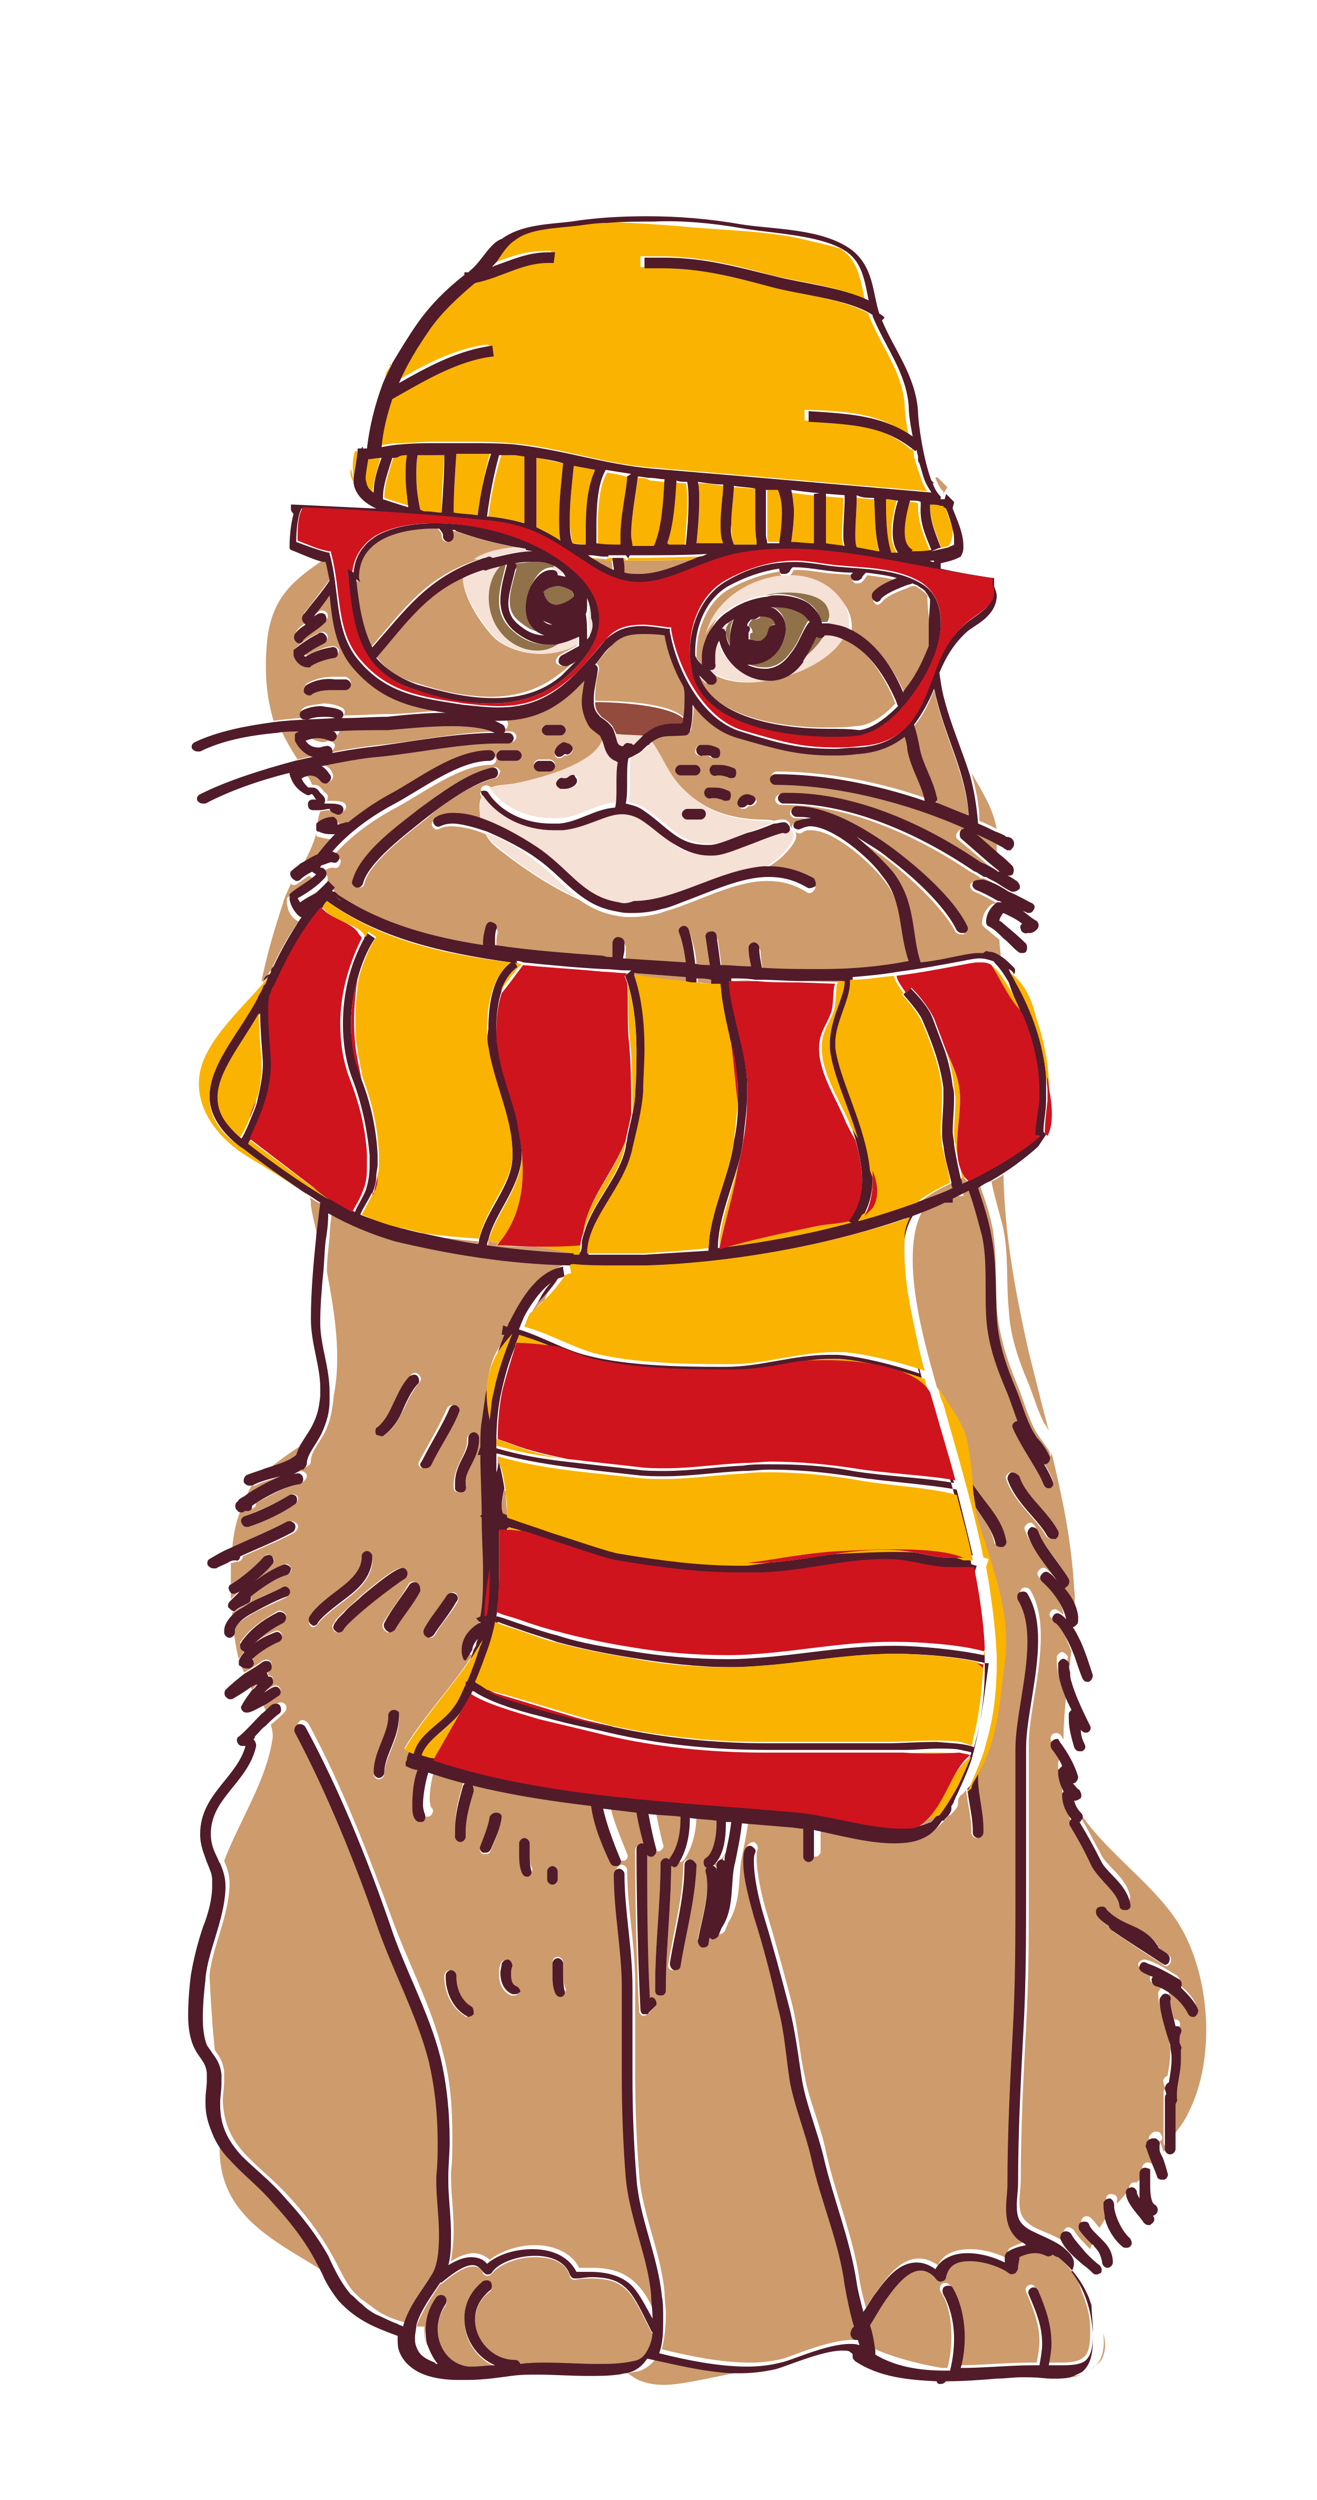 <svg version="1.2" baseProfile="tiny" xmlns="http://www.w3.org/2000/svg" viewBox="0 0 98.7 187.3"><path fill="#CE9B6C" d="M81.9 177.4c-.1 0-.1.1-.2.1.5-.3.9-.6 1-1.1.2-.5.1-1.1 0-1.6v.2c.1 1.2-.2 2-.8 2.4zm-34.3.3c-.2 0-.4.1-.6.1.4.2.7.5 1.1.6 1.4.5 2.8.2 4.4-.1 1-.2 2.1-.4 3.2-.7-2.2-.1-4.5-.6-6.4-1.1-.4.6-1 1.1-1.7 1.2zm30.7.2h-.9c-.6 0-1.2 0-1.8.1 1 .1 1.9.1 2.9.2.8 0 1.8 0 2.6-.3-.4.1-.8.1-1.3.1s-1 0-1.5-.1zm.8-9c-.1-.1-.2-.2-.4-.2-.1.1-.3.2-.5.1-.3-.1-.5-.2-.8-.2-.4 0-.8.1-1.2.3 0 .3-.1.5-.1.7v.1c0 .2 0 .3-.2.4-.1.1-.3.1-.5 0-.6-.4-1.9-.9-2.9-.9s-1.6.3-1.8 1.2c0 .2-.1.3-.3.3-.2 0-.3 0-.4-.1-.5-.5-.9-.7-1.2-.7-.7 0-1.6.8-2.4 1.9-.5.7-1 1.5-1.4 2.2.2.6.3 1.3.4 1.9.4.2.9.4 1.5.6 1.2.4 2.5.7 3.7.9h.4c.2-.7.3-1.5.3-2.4 0-1.2-.2-2.4-.8-3.3-.1-.2-.1-.4.1-.6.2-.1.4-.1.6.1.7 1.1.9 2.4.9 3.7 0 .8-.1 1.6-.3 2.3 1.8 0 3.6-.2 5.4-.2h.5c.1-.6.2-1.1.2-1.6 0-1.2-.4-2.3-1-3.7-.1-.2 0-.4.2-.5.2-.1.4 0 .5.2.6 1.4 1 2.6 1 4 0 .5-.1 1.1-.2 1.6h1.1c.8 0 1.4-.1 1.7-.4.3-.2.5-.7.5-1.8v-.4c0-.8-.2-1.5-.4-2.1-.1-.3-.2-.5-.3-.8-.2-.8-.9-1.8-1.9-2.6zm-9.6-32.6c-.2.2-.4.4-.6.5l.9-.3c.2-.1.4-.3.6-.6-.3.2-.6.3-.9.4zm-32-21.6l-.1-.1s0 .1.1.1c-.1 0 0 0 0 0zm37.7-22.6c.4 2 .2 4.1.4 6 .1 2 .7 3.7 1.5 5.6.4 1 .7 2.1 1.2 3 .1.1.2.3.3.5-.5-1.9-1-3.9-1.5-5.9-1.1-4.9-1.8-8.9-1.9-13.3-.3.2-.6.4-.9.5.2 1.1.6 2.3.9 3.6zM38 114.7z"/><path fill="#CE9B6C" d="M78.7 108.9c-.1-.4-.8-1.1-1.2-1.9-.5-1-.8-2.1-1.2-3.1-.8-1.9-1.4-3.7-1.6-5.9-.1-2 0-4-.3-5.9-.2-1.1-.6-2.3-1-3.4l-1.2.6v.3h-.6c-.8.3-1.6.7-2.4 1-.6 1-.8 2.3-.8 3.8 0 2.7.8 5.9 1.5 8.4.1.4.2.7.3 1.1.7 1.2 1.8 2.5 2.1 3.7.3 1.1.4 2.3.5 3.5.2.4.5.8.8 1.1.7.9 1.5 1.9 1.7 3.1 0 .2-.1.4-.3.5h-.1c-.2 0-.4-.1-.4-.3-.2-.9-.8-1.8-1.5-2.7.1.4.1.7.2 1.1 1.1 3.6 2.5 6.9 2 10.7-.4 3-.4 5.7-2 8.3v.4c0 1.2.4 2.4.4 3.7v.3c0 .2-.2.4-.4.4s-.4-.2-.4-.4v-.2c0-1-.3-2-.4-3-.1.1-.2.3-.4.4-.1.1-.2.3-.2.4v.3c-.1.3-.3.5-.5.7-.1.1-.1.1-.2.1-.4.5-.8.9-1.2 1.2-.7.4-1.5.5-2.4.5-1.9 0-4.1-.6-6-1v2c0 .2-.2.4-.4.4s-.4-.2-.4-.4v-2.1c-.3-.1-.7-.1-1-.1l-3.6-.3c-.1 1-.3 1.9-.5 2.9-.3 1.4 0 3.3-1 4.9-.1.2-.2.5-.3.7-.1.1-.2.2-.4.2-.1 0-.1 0-.2-.1-.2-.1-.3-.4-.1-.6.5-.9.6-2 .6-3.1v-1.8c0-.2.2-.4.4-.4.1 0 .2 0 .2.1v-.2c.2-1 .4-1.8.5-2.7h-.4v.1c0 1.3-.2 2.6-1.1 3.3-.1.1-.2.1-.2.1-.1 0-.3-.1-.3-.2-.1-.2-.1-.4.1-.6.5-.4.8-1.4.8-2.6v-.2c-.6 0-1.3-.1-2-.2 0 1.2-.2 2.4-.9 3.5-.1.1-.2.2-.3.2-.1 0-.2 0-.2-.1-.2-.1-.2-.4-.1-.6.6-.9.8-1.9.8-3v-.1c-.8-.1-1.6-.1-2.4-.2.2 1 .4 2 .6 2.7.1.2-.1.4-.3.5h-.1c-.2 0-.3-.1-.4-.3-.2-.8-.5-1.8-.7-3-.8-.1-1.7-.2-2.5-.3.2 1.2.8 2.5 1.3 3.8.1.2 0 .4-.2.5h-.2c-.2 0-.3-.1-.4-.3-.5-1.3-1.1-2.7-1.4-4.2-4.2-.5-8.4-1.3-12.2-2.5-.2.6-.4 1.6-.4 2.4 0 .3.1.6.1.6.2.1.2.4 0 .6-.1.1-.2.1-.3.1-.1 0-.2 0-.3-.1-.3-.4-.3-.7-.3-1.2 0-.8.2-1.9.4-2.6-.2-.1-.5-.2-.7-.2l-.2-.1v-.3c0-.1 0-.2.1-.3-.3-.1-.5-.2-.7-.3 1.4-2.4 3.5-4.5 5.1-7-.1 0-.2-.1-.2-.2-.1-.2-.1-.4-.1-.6 0-.8.6-1.5 1.3-2v-.1s-.1-.1-.1-.2h.1c0-1.2.2-2.4.4-3.6 0-1.3-.1-2.6-.1-3.8v-.1l-.1-.1c0-.1.1-.1.1-.1 0-1.5-.1-3-.1-4.5h-.2l.2-.6c0-.6 0-1.3.1-1.9-.3-1.5-.3-3 .3-4.5.3-.7.8-1.4 1.4-2h-.2l.1-.7c.1 0 .2 0 .3.1.1-.1.1-.3.2-.4.9-2 2.2-3.7 4-4.1l.1-.1c-4.4-.2-8.8-.8-13-1.8-1.8-.4-3.4-1.2-5-2.1-.1.8-.2 1.5-.2 2.1-.1.9-.2 1.7-.2 2.6.6 3.1 1.1 6.4.5 9.3v.1c-.1.9-.2 1.6-.6 2.5-.4.8-1.1 1.6-1.1 2.2 0 .1 0 .3-.2.4-.1.1-.2.1-.2.1-.3.2-.6.4-1 .5.2-.1.4-.1.6-.2.2 0 .4.1.5.3 0 .2-.1.4-.3.5-.9.2-2.4 1-3.5 1.6 0 .2-.1.4-.3.4h-.3c-.1 0-.1.1-.2.1s-.2 0-.3-.1c-.4.9-.6 1.9-.7 3 1.4-.7 2.9-1.3 4.3-2 .2-.1.4 0 .6.2.1.2 0 .4-.2.6-1.3.7-2.6 1.2-3.9 1.8 0 .2-.2.4-.4.4s-.3.1-.5.1v1.6c.9-.6 1.8-1.3 2.5-2.1.2-.2.4-.2.6 0 .2.2.2.4 0 .6-.6.6-1.3 1.2-1.9 1.7.9-.7 1.9-1.4 2.8-1.7.2-.1.4 0 .5.3.1.2-.1.4-.3.5-.8.2-1.8.9-2.7 1.6.1.2 0 .4-.2.5-.4.2-.7.4-1 .6-.1 0-.1.1-.2.1v.2c.3-.3.8-.6 1.2-.8.9-.6 2-1 2.5-1.2.2-.1.4 0 .5.2.1.2 0 .4-.2.5-.6.3-1.6.7-2.5 1.2-.7.4-1.3.9-1.4 1.2.1.7.2 1.5.4 2.2.1-.2.3-.4.4-.6-.1 0-.2-.1-.2-.2-.1-.1-.1-.2-.1-.3v-.1c0-.1 0-.1.1-.2.7-1 1.7-1.6 2.7-2.2.2-.1.4 0 .6.2.1.2 0 .4-.2.6-.8.4-1.5.9-2.1 1.5.5-.3 1-.6 1.5-.8.2-.1.4 0 .5.2.1.2 0 .4-.2.5-.7.2-1.5.7-2 1.3 0 0 .1.1.1.2.1.2-.1.4-.3.5h-.2c-.2 0-.3-.1-.5-.2l.3.6c.5-.3 1-.6 1.4-.9.2-.1.4-.1.6.1.1.2.1.4-.1.6-.1 0-.1.1-.2.1.1.1.1.2.1.3.1 0 .2.1.3.1.1.2.1.4-.1.6-.2.1-.4.3-.5.5.2-.1.5-.3.7-.4.2-.1.4 0 .5.2.1.2 0 .4-.2.5-.4.2-.7.4-1.1.7l.3.6c.2-.2.5-.5.8-.7.2-.1.4-.1.6.1.1.2.1.4-.1.6-.3.3-.6.6-1 .9.1.4.2.8.1 1.2-.5 3.1-2.4 5.9-3.6 9 .2.5.4 1 .4 1.7v.2c-.1 2.4-1.3 4.6-1.5 6.7.1 1.9.2 3.7.4 5.6.3.4.6.8.7 1.6v.7c0 .5-.1 1-.1 1.4v.2c.1 1.7.7 2.8 1.6 3.8.9 1 2.1 1.9 3.3 3.2 1.2 1.3 2.3 2.7 3.2 4.3.6 1 1 2.1 1.7 2.9.3.3.5.5.8.7.4.3.7.5 1.1.8.5.3 1 .5 1.6.7.1 0 .3.1.4.1.4-1.5 1.5-2.8 2.1-3.8.5-.8.6-1.9.6-3.1 0-1.3-.2-2.7-.2-3.9v-.5c0-.8.1-1.7.1-2.5 0-2.1-.2-4.2-.7-6.2-.9-3.4-2.6-6.5-3.8-9.9-1.7-4.9-3.8-10-6.2-14.6-.1-.2 0-.4.2-.6.2-.1.4 0 .6.2 2.5 4.6 4.5 9.8 6.3 14.7 1.2 3.3 2.9 6.4 3.8 10 .6 2.2.7 4.3.7 6.4 0 .8 0 1.7-.1 2.5v.5c0 1.1.2 2.5.2 3.9 0 .8-.1 1.6-.2 2.3.5-.3 1.1-.6 1.7-.6.4 0 .9.2 1.2.5.9-.7 2.2-1.1 3.4-1.1 1.3 0 2.7.5 3.3 1.7h1c1.5 0 2.5.4 3.3 1.2.6.6 1 1.3 1.4 2.3v-.1c0-.6 0-1.2-.1-1.6-.2-2.8-1.7-5.7-1.9-8.8-.2-2.5-.3-5.1-.3-7.6v-6.7c0-2.8-.6-5.6-.6-8.5 0-.2.2-.4.4-.4s.4.2.4.4c0 2.8.6 5.5.6 8.5v6.7c0 2.6.1 5.1.3 7.6.2 2.9 1.6 5.7 1.9 8.8 0 .5.1 1.1.1 1.7 0 .9-.1 1.8-.3 2.6 2 .5 4.4 1 6.6 1 .9 0 1.7-.1 2.5-.3.7-.2 3.4-1.4 5.2-1.4.2 0 .5 0 .7.1 0-.1-.1-.3-.1-.4h-.1c-.1 0-.2 0-.3-.1-.2-.1-.2-.4-.1-.6.1-.1.1-.2.2-.3-.3-1-.5-2-.7-3.1-.5-3.2-1.8-6.2-2.5-9.5-.4-1.9-1.3-3.8-1.6-5.7-.4-1.9-.5-3.7-.9-5.6-.6-2.3-1.2-4.5-1.8-6.8-.3-1.1-.8-2.8-.8-4.1 0-.3 0-.7.1-.9.1-.2.3-.3.5-.3.2.1.3.3.3.5-.1.2-.1.4-.1.7 0 1.1.4 2.9.7 3.9.7 2.3 1.3 4.5 1.9 6.8.5 1.9.6 3.8 1 5.6.3 1.8 1.2 3.7 1.6 5.7.7 3.2 2 6.2 2.5 9.5.1.7.3 1.5.5 2.2.3-.5.6-1 1-1.5.8-1.1 1.7-2.2 3-2.2.5 0 .9.2 1.4.5.4-.9 1.4-1.2 2.4-1.2s2 .3 2.8.7v-.4c0-.2.1-.3.2-.4.4-.2.9-.4 1.4-.5-.2-.1-.5-.3-.7-.5-.7-.6-.9-1.5-.8-2.3 0-.6.1-1.2.1-1.7 0-3.9.2-7.7.4-11.5.2-3.6.2-7.1.2-10.7v-10.5c0-2.3.9-5.4.9-8 0-1.2-.2-2.3-.7-3.1-.1-.2-.1-.4.1-.6.2-.1.4-.1.6.1.6 1 .8 2.2.8 3.5 0 2.8-.9 6-.9 8v10.5c0 3.6 0 7.2-.2 10.7-.2 3.8-.4 7.6-.4 11.4 0 .6-.1 1.2-.1 1.7 0 .7.1 1.2.6 1.6.6.6 1.9.8 2.8 1.5.6.5 1.2 1 1.6 1.6v-.2c-.6-.6-1.3-1.3-1.7-1.9-.1-.2 0-.4.2-.6.2-.1.4 0 .6.2.2.4.7.9 1.2 1.4.1-.3.2-.5.3-.8-.3-.3-.6-.5-.9-1-.1-.2-.1-.4.1-.6.2-.1.4-.1.6.1.2.2.4.5.6.7.2-.3.4-.6.6-1-.1-.3-.1-.6-.1-.9v-.3c0-.2.2-.4.5-.3.2 0 .4.2.3.5v.2c.3-.3.6-.7.9-1v-.1c0-.2.1-.4.3-.5h.3l.4-.4v-.7c0-.2.2-.4.4-.4s.4.1.4.3l.3-.3c-.2-.5-.5-.9-.6-1.6v-.3c.1-.2.3-.4.5-.4h.2c.2.1.3.3.3.5 0 .1-.1.2-.2.2.1.2.2.5.3.8l.3-.3c-.2-.1-.3-.2-.3-.4v-3.8c0-.1.1-.2.1-.3 0-.1-.1-.2-.1-.4-.1-.2.1-.4.3-.5.1-.6.2-1.1.2-1.7v-.2c0-.3-.1-.6-.1-.9-.3-.9-.8-2.5-.8-3.3 0-.1 0-.2.1-.3.1-.2.3-.3.5-.2.2.1.3.3.2.5 0 .3.2 1.1.4 1.9h.2c.2.1.3.3.2.5-.1.1-.1.3-.1.5v.2c0 .1.1.2.1.3v1c0 1-.3 1.8-.3 2.6v.3c0 .2-.1.3-.3.4v3.1c.5-.7 1-1.3 1.3-2 2-4 1.6-10-.6-13.8-1.8-3.1-5.5-5.5-7.5-8.5 0 0-.1 0-.1.1.6 1 1 1.8 1.6 2.9.4.9 1.9 1.7 2.2 3.2 0 .2-.1.4-.3.5h-.1c-.2 0-.4-.1-.4-.3-.1-1-1.5-1.7-2.1-3-.6-1.1-1-2-1.6-3-.1-.2-.1-.4.1-.5-.4-.5-.7-1.1-.7-1.8v-.1c0-.1 0-.1.1-.2-.3-.4-.4-.9-.4-1.4v-.2c0-.2.1-.3.3-.3-.2-.5-.5-.9-.8-1.3-.1-.2-.1-.4.1-.6.2-.1.4-.1.6.1.1.1.1.2.2.3 0-1.1.1-2.2.2-3.3-.4-.8-.7-1.7-.7-2.5v-.4c.1-.2.3-.4.5-.3.2.1.4.3.3.5v.2c0 .2 0 .4.1.7.1-.5.1-1 .2-1.5-.1-.2-.2-.5-.3-.7-.3-.9-.8-1.6-1.1-1.7-.2-.1-.3-.3-.2-.5.1-.2.3-.3.5-.2.2.1.4.3.5.4-.1-1-1-2.1-1.8-2.8-.2-.2-.2-.4 0-.6.2-.2.4-.2.6 0l.5.5c-.6-1-1.8-2.3-2.2-3.5-.1-.2.1-.4.3-.5.2-.1.4.1.5.3.3 1 1.6 2.4 2.3 3.6.1.2 0 .4-.2.6-.1 0-.1.1-.2.1h-.2c.5.7 1 1.5 1.2 2.3 0-.7.1-1.3 0-2-.2-3.6-.9-6.9-1.7-10.2 0 .4-.1.3-.1.1zm-56.6 3.8c-1.1.7-2.3 1.3-3.5 1.7h-.1c-.2 0-.3-.1-.4-.3-.1-.2 0-.4.2-.5 1.1-.4 2.4-1 3.4-1.6.2-.1.4-.1.6.1.1.2 0 .5-.2.6zm9.3 6.5c-.5.9-1.4 1.9-1.9 2.9-.1.1-.2.2-.4.2-.1 0-.1 0-.2-.1-.2-.1-.3-.4-.2-.6.6-1 1.4-2 1.9-2.9.1-.2.4-.3.6-.1.3.2.3.4.2.6zm2.9.8c-.5.9-1.3 1.7-1.7 2.5-.1.1-.2.2-.4.2-.1 0-.1 0-.2-.1-.2-.1-.3-.4-.1-.6.5-.9 1.2-1.7 1.7-2.5.1-.2.4-.3.6-.1.1.1.2.4.1.6zm1.1-12.7c.2 0 .4.1.4.4v.3c0 1.4-1 2.2-1 3.1v.2c0 .2-.1.4-.3.5h-.1c-.2 0-.4-.1-.4-.3v-.4c.1-1.4 1-2.2 1-3.1v-.2c0-.2.2-.4.4-.5zm-1.3-2c.2.1.3.3.2.5-.5 1.3-1.5 2.8-2.1 4-.1.1-.2.2-.4.2h-.2c-.2-.1-.3-.3-.2-.5.7-1.3 1.6-2.8 2.1-4 .1-.2.4-.3.6-.2zm-5.7 1.5c.5-.3.8-.9 1.1-1.6.3-.7.7-1.5 1.3-2.2.2-.2.4-.2.6 0 .2.2.2.4 0 .6-.4.5-.8 1.2-1.1 1.9-.4.7-.7 1.5-1.4 1.9-.1 0-.1.1-.2.1s-.3-.1-.3-.2c-.3-.1-.2-.4 0-.5zm-4.6 14.9c-.1.1-.2.2-.3.2-.1 0-.2 0-.2-.1-.2-.1-.2-.4-.1-.6.6-.8 1.6-1.5 2.4-2.2.9-.7 1.5-1.4 1.5-2.2v-.1c0-.2.2-.4.4-.4s.4.2.4.4v.2c0 1.2-.9 2.1-1.8 2.8-.9.7-1.9 1.4-2.3 2zm1.9.3c-.1.2-.2.3-.4.3h-.1c-.2-.1-.3-.3-.3-.5.1-.2.2-.3.3-.5l.5-.5c.4-.4.9-.8 1.4-1.3 1.1-.9 2.2-1.8 2.8-2 .2-.1.4 0 .5.2.1.2 0 .4-.2.5-.3.1-1.4.9-2.3 1.7-1 .9-2 1.8-2.2 2.1zm3.1 10.9c0 .2-.2.4-.4.4s-.4-.2-.4-.4c0-1.7 1.2-2.9 1.1-4.2v-.1c0-.2.2-.4.4-.4s.4.2.4.4v.2c0 1.6-1.1 2.9-1.1 4.1zm6.6 18c-.1.1-.2.2-.4.2-.1 0-.1 0-.2-.1-1-.6-1.5-1.8-1.5-2.9v-.1c0-.2.2-.4.4-.4s.4.2.4.4v.1c0 .8.5 1.8 1.1 2.2.3.1.3.4.2.6zm.1-16.9c-.3 1.1-.6 2-.6 3v.4c0 .2-.1.4-.4.4-.2 0-.4-.2-.4-.4v-.5c0-1.2.3-2.2.6-3.3.1-.2.3-.3.5-.3.2.3.3.5.3.7zm.9 4.9h-.2c-.2-.1-.3-.3-.2-.5.3-.8.6-1.5.7-2.2 0-.2.2-.4.5-.3.2 0 .4.2.3.5-.1.9-.5 1.7-.8 2.4 0 0-.1.1-.3.1zm2.5 10.4c-.1.1-.2.2-.4.2h-.2c-.7-.3-.9-1-.9-1.6 0-.2 0-.5.1-.7 0-.2.2-.4.5-.3.2 0 .4.2.3.5 0 .2-.1.4-.1.6 0 .5.1.7.4.9.3 0 .4.2.3.4zm.7-8.7h-.1c-.2 0-.3-.1-.4-.3-.2-.5-.2-1-.2-1.5v-.7c0-.2.2-.4.4-.4s.4.2.4.4v.7c0 .5 0 .9.2 1.2 0 .2-.1.5-.3.6zm1.4.2v-.6c0-.2.2-.4.4-.4s.4.2.4.4v.6c0 .2-.2.4-.4.4s-.4-.2-.4-.4zm1.1 8.7H42c-.2 0-.3-.1-.4-.3-.2-.5-.2-1-.2-1.5v-.7c0-.2.2-.4.4-.4s.4.2.4.4v.7c0 .5 0 .9.2 1.3 0 .2-.1.5-.3.5zm7 .8c-.2.2-.4.5-.6.6-.1.1-.2.1-.2.1h-.2c-.1-.1-.2-.2-.2-.3-.2-3.9-.3-8.5-.3-12.1 0-.2.2-.4.4-.4s.4.2.4.4c0 3.3.1 7.5.2 11.2h.3c.3 0 .3.3.2.5zm.7-.9c-.1.1-.2.1-.3.1-.1 0-.2 0-.3-.1-.1-.1-.1-.2-.1-.3v-.4c0-3.1.4-6.1.4-9.1 0-.2.2-.4.4-.4s.4.2.4.4c0 3.2-.4 6.4-.4 9.5 0 .1 0 .2-.1.3zm1.1-2.1c0 .2-.2.3-.4.3h-.1c-.2 0-.4-.2-.3-.5.4-2.6 1.1-4.9 1.1-7.4 0-.2.2-.4.4-.4s.4.2.4.4c.1 2.7-.7 5.1-1.1 7.6zm1.8-1.6c-.3 0-.4-.3-.4-.5.3-1.5.7-2.7.7-4.1 0-.3 0-.7-.1-1 0-.2.1-.4.3-.5.2 0 .4.1.5.3.1.4.1.8.1 1.1 0 1.5-.5 2.8-.7 4.2 0 .4-.2.5-.4.5zm35.7 3c0 .1 0 .1 0 0 .6.5 1.1 1 1.3 1.7.1.2 0 .4-.3.5h-.1c-.2 0-.3-.1-.4-.3-.1-.4-.6-.9-1.1-1.3-.5-.4-1.1-.7-1.3-.7-.2 0-.4-.3-.3-.5 0-.1 0-.1.1-.2-.2-.1-.5-.2-.7-.3-.2-.1-.3-.3-.3-.5.1-.2.3-.3.5-.3.9.2 1.7.8 2.4 1.2.3.3.3.5.2.7zm-6-5.7c.2-.1.4-.1.6.1.4.5 1.1.8 1.8 1.2.7.3 1.5.7 2 1.5 0 .1.1.1.1.2.2.2.5.3.7.5.2.1.2.4.1.6-.1.1-.2.2-.3.2-.1 0-.2 0-.2-.1-1.3-.8-2.6-1.7-3.8-2.5-.1-.1-.1-.2-.2-.3-.3-.2-.6-.4-.8-.7-.2-.3-.2-.6 0-.7zM79 115.3h-.2c-.1 0-.3-.1-.4-.2-.6-1.2-2.4-2.5-3-4.3-.1-.2.1-.4.3-.5.2-.1.4.1.5.3.4 1.4 2.1 2.6 2.9 4.1.2.2.1.5-.1.6zm-.3-3.8h-.1c-.2 0-.3-.1-.4-.3-.3-.9-1.7-2.8-2.3-4.2-.1-.2 0-.4.2-.5.2-.1.4 0 .5.2.6 1.3 1.9 3.1 2.3 4.2.1.3 0 .5-.2.6z"/><path fill="#CE9B6C" d="M21.1 165c-1-1.2-2.2-2.1-3.2-3.2-.6-.6-1.1-1.3-1.4-2.1-.1 1.6-.1 3.1.8 4.8 1.6 2.9 5 4.3 7.6 6.1-.2-.5-.5-.9-.7-1.4-.8-1.5-1.9-2.9-3.1-4.2zm27.7 9.7c-.7-1.4-1.2-2.5-1.8-3.1-.6-.6-1.3-.9-2.7-.9-.4 0-.8 0-1.2.1-.2 0-.4-.1-.4-.3-.3-1-1.3-1.4-2.6-1.4s-2.6.5-3.2 1.2c-.1.1-.2.2-.4.2-.1 0-.3-.1-.3-.2-.2-.5-.5-.5-.8-.5-.7 0-1.7.8-2.3 1.3H33c-.6.9-1.4 2.1-1.8 3.2h.6c0 .6 0 1 .2 1.4-.1-.3-.2-.7-.1-1.1 0-.8.3-1.7.8-2.4.1-.2.4-.2.6-.1.2.1.2.4.1.6-.4.6-.6 1.2-.6 1.9 0 1.3.8 2.5 2.3 2.8h.3c.6 0 1.2 0 1.7-.1-1.4-.6-2.3-2-2.3-3.5 0-1 .4-2 1.4-2.8.2-.1.4-.1.6.1.1.2.1.4-.1.6-.8.6-1.1 1.4-1.1 2.2 0 1.5 1.3 3 3 3 .2 0 .3.1.4.3.6-.1 1.2-.1 1.9-.1 1.3 0 2.6.1 3.8.1.9 0 1.8 0 2.7-.2.6-.1 1-.5 1.3-1.2.1-.2.2-.5.2-.8 0-.2 0-.2-.1-.3zm31.5-52.6c.1.2.2.3.2.5 0-.2 0-.5.1-.7 0 .1-.1.2-.3.2zM19.8 73.4c.1 0 .2-.1.2-.1 0-.1.1-.2.1-.2 0-.2.1-.3.2-.4.6-1.3 1.3-2.6 2.1-3.7h-.1c-.5-.3-.7-.7-.8-1.3v-.4l.1-.1c.6-.4 1.4-.9 1.9-1.4-.1 0-.1 0-.2-.1l-.1-.1c-.4.2-.7.5-.9.6-.1.1-.2.1-.3.1-.1 0-.1 0-.2-.1-.2.5-.5 1-.6 1.5-.6 1.8-1.2 3.8-1.6 5.8.1 0 .1-.1.2-.1zm5.3-10.5c-.1 0-.1 0 0 0-.1 0-.1 0 0 0-.4 0-.8-.1-1.2-.2h-.1l-.1-.1v-.2c-.2.9-.7 1.8-1.2 2.8.4-.3.8-.5 1.3-.7.3-.6.8-1.1 1.3-1.6zm12.2 46.2v1.4c.1-.3.1-.5.2-.7-.1-.3-.1-.5-.2-.7zM19.6 73.8z"/><path fill="#CE9B6C" d="M23.8 62c.3-.3.7-.5 1.2-.5h.1c.2 0 .4.2.3.5v.1c.2 0 .4-.1.6-.2h.2c1-.8 2.1-1.5 3.1-2.1 2.1-1.1 4.8-3.3 7.5-3.3.2 0 .4.2.4.4s-.2.4-.4.4c-2.3 0-4.9 2-7.1 3.2-1.7.9-3.4 2.1-4.7 3.6.1 0 .2 0 .3.1.2.1.3.3.2.5-.1.3-.3.4-.5.3h-.1c-.1 0-.4.1-.6.2l-.2.2c.1 0 .2 0 .3.1.2.1.2.4.1.6-.6.7-1.5 1.2-2.1 1.6 0 .1.1.2.2.3.4-.3.8-.5 1.2-.7l.9-.9.5.5c-.1 0-.2.1-.2.1l.1.1h.1c.2.1.3.2.5.4 3.1 2 6.7 3 10.6 3.6v-.2c0-.4 0-.8.2-1.2.1-.2.3-.3.5-.3.2.1.3.3.3.5-.1.2-.1.6-.1.9v.3c2.6.4 5.4.6 8.1.8.2 0 .5 0 .7.1 0-.2.1-.4 0-.6V71c0-.2.1-.4.4-.5.2 0 .4.1.5.4v.5c0 .2 0 .4-.1.7 1.5.1 3.1.2 4.7.3-.1-.8-.2-1.5-.5-2.2-.1-.2 0-.4.2-.5.2-.1.4 0 .5.2.3.9.5 1.7.5 2.6.4 0 .7 0 1.1.1-.1-.7-.2-1.4-.3-2 0-.2.1-.4.3-.5.2 0 .4.1.5.3.1.7.2 1.4.3 2.2.8 0 1.5.1 2.3.1-.1-.5-.1-.9-.2-1.4 0-.2.2-.4.4-.4s.4.2.4.4c0 .5.1 1 .2 1.5 1.5 0 2.9.1 4.4.1h.1c2.3 0 4.4-.3 6.5-.6-.7-2.3-.4-4.5-2-6.4-1-1.3-3.7-3.7-5.4-3.7-.3 0-.5 0-.7.2-.2.1-.4 0-.5-.1.2.4 0 .9-.9 1.8-.4.4-1 .8-1.6 1.1h.5c1.1 0 2.2.2 3.3.9.2.1.3.4.1.6-.1.2-.4.3-.6.1-1-.6-1.9-.8-2.9-.8-2.1 0-4.3 1.1-6.5 1.9-.5.2-1 .3-1.5.5-.7.2-1.5.3-2.2.3-.4 0-.7 0-1.1-.1-1.2-.2-2.1-.7-2.8-1.2-1.8-.8-3.5-1.9-5-3-.9-.7-1.6-1.1-2-1.9-.9-.4-1.9-.6-2.6-.6-.4 0-.7.1-.9.2-.2.1-.4 0-.5-.2-.1-.2 0-.4.2-.5.4-.2.8-.3 1.2-.3.7 0 1.5.2 2.2.4v-.2c-.1-.8-.1-1.3.1-1.6 0 0 0-.1-.1-.1 0-.3 0-.6.2-.7.2-.1.4-.1.6.1.4-.2 1-.2 1.8-.3 1.5-.2 6.5-1.5 6.7-3.6-.2-.1-.3-.3-.3-.5-.2-.1-.4-.2-.6-.5-.5-.6-.6-1.2-.6-1.9 0-.5.1-1.1.2-1.6l-.3.3c-2 1.9-3.8 2.7-6.1 2.7h-.3l.6.3c.2.1.2.4.1.6-.1.2-.4.2-.6.1-.6-.4-1.9-.6-3.3-.6-1.7 0-3.6.2-4.8.3-1.3.1-2.7.1-4.2.1h.1c.2.1.3.3.2.5-.1.2-.3.3-.5.2-.2-.1-.5-.2-.9-.2-.3 0-.6.1-.9.2.2.3.6.4 1 .5.1 0 .3 0 .5-.1.2 0 .4.1.5.3 0 .2-.1.4-.3.5-.2 0-.4.1-.6.1-.8 0-1.5-.4-1.9-1.3v-.5l.1-.1c.1 0 .1-.1.2-.1-.5 0-1.1.1-1.6.1.3.8.8 1.6 1.3 2.4 2.1-.5 4.3-.9 6.2-1.1 3-.3 6-1 9.1-1h.7c.2 0 .4.2.4.4s-.2.4-.4.4h-.7c-3 0-6 .6-9 1-1.3.1-2.8.4-4.3.7.2.1.5.3.6.6.1.2.1.4-.1.6-.1 0-.1.1-.2.1s-.3-.1-.4-.2c-.2-.3-.4-.4-.8-.4-.1 0-.3 0-.4.1.2.2.3.5.4.7h.2c.3 0 .5.3.6.4.1.1.1.2.2.2.2.1.2.4.1.6h.3c.3 0 .6 0 .9.1.2.1.3.3.2.5-.1.2-.3.3-.5.2-.2-.1-.4-.1-.6-.1-.2 0-.5 0-.8.1-.2.5-.2.9-.2 1.2-.1 0-.1 0 0 0-.1 0-.1 0 0 0zm13.3-3.7c-1.6.4-3.8 1.8-5.1 3-1.5 1.2-4.3 3.3-4.7 4.9 0 .2-.2.3-.4.3h-.1c-.2-.1-.4-.3-.3-.5.6-2.1 3.5-4.1 5-5.4 1.4-1.2 3.6-2.7 5.5-3.1.2-.1.4.1.5.3-.1.2-.2.5-.4.5zm5.8-2c-.1.2-.3.3-.5.3h-.1c-.1.1-.2.2-.4.2h-.1c-.2-.1-.3-.3-.2-.5.1-.3.5-.5.7-.5.1 0 .2 0 .4.1.2 0 .3.2.2.4zm-1.9-2h1c.2 0 .4.2.4.4s-.2.4-.4.4h-1c-.2 0-.4-.2-.4-.4 0-.3.2-.4.4-.4zm-.6 2.6h.8c.2 0 .4.2.4.4s-.2.4-.4.4h-.8c-.2 0-.4-.2-.4-.4s.2-.4.4-.4zm-2.8-.7h1.1c.2 0 .4.2.4.4s-.2.4-.4.4h-1.1c-.2 0-.4-.2-.4-.4s.1-.4.4-.4z"/><path fill="#CE9B6C" d="M24.3 53.5c-.4 0-.8.1-1.1.2H23c-.2 0-.3-.1-.4-.2-.1-.2 0-.4.2-.5.4-.2.9-.2 1.4-.3.5 0 1 .1 1.4.3.2.1.3.3.2.5 0 0 0 .1-.1.1 1.2 0 2.3-.1 3.4-.1 1 0 2.8-.2 4.4-.3-2.7-.4-5-1-6.9-3.3-1.4-1.6-1.6-3.6-1.8-5.5-.4.5-.8 1-1.2 1.6.1-.1.2-.1.3-.2.2-.1.4-.1.6.1.1.2.1.4-.1.6-.6.5-1.4.8-1.6 1.3-.1.1-.2.2-.3.2-.1 0-.2 0-.2-.1-.2-.1-.2-.4-.1-.6.2-.3.5-.5.8-.7 0 0-.1 0-.1-.1-.2-.1-.2-.4-.1-.6.7-.8 1.3-1.7 2-2.6-.1-.5-.2-.9-.3-1.4h-.2c-2.2 1.5-4 2.8-4.3 6.3-.2 2.3 0 4.1.5 5.8 1.5-.2 3.1-.3 4.6-.3-.1-.1-.5-.2-.8-.2zm2-2.3c0 .2-.2.4-.4.4h-.8c-.6 0-1.2.1-1.7.3-.1 0-.1.1-.2.1s-.3-.1-.4-.2c-.1-.2 0-.4.2-.6.7-.4 1.4-.5 2.1-.5h.8c.3.1.4.3.4.5zM22.1 49v-.4c.5-.5 1.2-.9 1.8-1.2.2-.1.4-.1.6.1.1.2.1.4-.1.6-.5.3-1.1.6-1.5.9 0 .1.1.1.1.1.6-.3 1.2-.6 1.9-.7.2 0 .4.1.5.3 0 .2-.1.4-.3.5-.6.1-1.2.3-1.7.6-.1 0-.1.1-.2.1h-.1c-.6.1-1-.4-1-.9zm7.2-21.7h-.1v.1c.1 0 .1 0 .1-.1zM16.4 141.1v-.4c-.2.8-.4 1.6-.5 2.5 0 .4-.1.8-.1 1.1.3-1.1.6-2.1.7-3.1-.1 0-.1 0-.1-.1zm6.8-51.4c.1.2.1.4.1.6.1.7.3 1.5.5 2.3.1-.7.2-1.5.3-2.4-.3-.1-.6-.3-.9-.5zm.5-29.6zm12.6 61.3zm-.1 1.1c-.3.3-.4.6-.4.8.1-.2.2-.3.3-.5 0-.1 0-.2.1-.3zm-13.9-13.4c.1-.3.2-.6.4-.9-.9.6-1.8 1.2-2.6 1.9.8-.3 1.6-.5 2.2-1zm-3.5 17.3c0 .1.1.1.1.2.1-.1.2-.3.4-.4-.2 0-.4.1-.5.2zm-1.3-7h-.2v.4l.6-.6c-.1.1-.3.2-.4.2zm1.6-8.1h-.2c-.2.2-.3.5-.4.7.8-.5 1.8-1.1 2.7-1.5-.9.4-1.6.5-2.1.8zm49-13.1c-.2-1.3-.4-2.6-.4-3.8 0-1.3.2-2.4.6-3.5-.1 0-.2.1-.3.1-.2.4-.4.9-.4 1.4 0 1.9.1 3.9.5 5.8zm-27.3-.8c.2-.6.6-1 1-1.5-.7.5-1.4 1.4-2 2.5.3-.3.6-.7 1-1zm-5-4.1c0-.1 0-.2.1-.3-1.4-.1-2.8-.3-4.1-.4 1.3.2 2.7.5 4 .7zM46.6 42c0 .3.1.7.1 1.1.4.1.8.1 1.1.1 1.5 0 2.9-.7 4.5-1.3-1.9.1-3.8.1-5.7.1zm26.5 20.3c-.2 0-.3-.1-.4-.3-4.6-2.1-10-3.4-14.5-3.4-.2 0-.4-.2-.4-.4s.2-.4.4-.4c3.5 0 7.5.7 11.2 2-.2-1.2-1-2.3-1.3-3.8-.1-.3-.1-.7-.2-1-.9.8-2 1.3-3.6 1.3-.7 0-1.2.1-1.8.1-2.7 0-4.3-.4-7.1-1.3-1.4-.4-2.5-1.4-3.4-2.5 0 .7-.1 1.4-.2 2 0 .2-.2.3-.4.3-1.4.1-1.7 0-2.6.6.9 1.3 1.3 2.6 2.6 3.8 1.6 1.5 3.4 2 5.5 2.1.4 0 .8 0 1.1.1.3-.1.5-.1.7-.1.1 0 .2 0 .3.1.2.1.2.2.2.4.1 0 .1.1.2.2-.1-.2 0-.4.2-.5.3-.2.7-.2 1.1-.2-.4-.1-.7-.1-1.1-.1-.2 0-.4-.2-.4-.4s.2-.4.4-.4c2.2 0 5 1.5 7.4 3.3 2.4 1.8 4.5 4 5.4 5.7.1.2 0 .4-.2.5H72c-.2 0-.3-.1-.4-.2-.7-1.4-2.8-3.6-5.1-5.4-.8-.6-1.6-1.1-2.4-1.6 1.1.8 2.1 1.9 2.7 2.6 1.8 2.3 1.4 4.7 2.1 6.8.9-.2 1.9-.3 2.9-.5.6-.1 1-.2 1.4-.2h.4c.1-.1.2-.2.4-.2.4.1.7.2 1 .4 0-.4-.1-.8-.1-1.3-.4-.3-.7-.6-1.1-.9-.1-.1-.2-.2-.2-.3 0-.6.3-1.2.8-1.5h.2v-.1c-.7-.4-1.3-.7-1.6-.8-.2-.1-.3-.3-.3-.5.1-.2.3-.3.5-.3.4.1.9.4 1.4.6v-.3c-.3-.2-.6-.4-.9-.5h-.1c-.1 0-.2 0-.2-.1-.2-.1-.3-.2-.5-.3-.1 0-.1-.1-.2-.1-4-2.7-9.1-5-13.9-5h-.3c-.2 0-.4-.2-.4-.4s.2-.4.4-.4h.4c5.1 0 10.3 2.4 14.4 5.2.5.2.9.4 1.3.7v-.1c-1-.9-2.2-1.9-2.8-2.4-.2-.1-.2-.4 0-.6.1-.2.4-.2.6 0 .5.4 1.4 1.2 2.3 2v-1.1c-.5-.3-1.1-.5-1.6-.8.1-.1 0-.1 0-.1zm-21-4.2H51c-.2 0-.4-.2-.4-.4s.2-.4.4-.4h1.1c.2 0 .4.2.4.4s-.2.4-.4.4zm0-1.8c0-.2.1-.4.3-.5h.4c.4 0 .7.1 1 .3.2.1.2.4 0 .6-.1.1-.2.1-.3.1-.1 0-.2 0-.3-.1-.1-.1-.3-.1-.5-.1h-.3c-.1 0-.3-.1-.3-.3zm2.6 3.6c-.1.1-.2.1-.3.1-.1 0-.2 0-.3-.1-.1-.1-.3-.1-.5-.1h-.3c-.2 0-.4-.1-.5-.3 0-.2.1-.4.3-.5h.5c.4 0 .7.1 1 .3.2.2.2.4.1.6zm.4-1.7c-.1.1-.2.1-.3.1-.1 0-.2 0-.3-.1-.1-.1-.3-.1-.5-.1h-.3c-.2 0-.4-.1-.5-.3 0-.2.1-.4.3-.5h.5c.4 0 .7.1 1 .3.2.1.2.4.1.6zm1.6 1.9c-.1.2-.3.3-.5.3h-.1c-.1.1-.2.2-.4.2h-.1c-.2-.1-.3-.3-.2-.5.1-.3.5-.5.7-.5.1 0 .2 0 .4.1.1 0 .2.2.2.4zm13.4-24.3c.2.5.4.9.6 1v.2c.1-.2.2-.3.3-.5l-.7-.7s-.1-.1-.2 0c0-.1 0 0 0 0zm4.6 26.3c-.3-1.6-1.1-2.8-1.9-4.2.3 1.1.6 2.3.6 3.6.5.2.9.4 1.3.6zM51.5 73.2l-3.9-.3c0 .1 0 .1.1.2 1.3.2 2.6.4 3.9.5-.1-.1-.1-.3-.1-.4zM40.1 93.4c-1 0-1.9 0-2.9-.1.1-.1.1-.2.2-.2-.3 0-.6-.1-.8-.1 0 .1 0 .2-.1.4 2.1.3 4.3.5 6.5.6v-.1c-.9-.2-1.9-.4-2.9-.5z"/><path fill="#CE9B6C" d="M43 49.5c-.2.1-.5.2-.7.4h-.2c-.1 0-.3-.1-.4-.2-.1-.2 0-.4.2-.6.5-.3.9-.5 1.3-.7v-.1c-1.8 1-4.2.9-5.9-.3-.8-.6-2.7-3.2-2.6-4.8-2.9 1.3-4.2 3.4-6.5 6 .7.9 1.6 1.6 3.1 2 1.8.6 3.7 1 5.5 1 1.8 0 3.6-.5 5.1-1.7.4-.3.8-.6 1.1-1zm26.7-.9v-1.7c-.1-.7-.2-1.5-.2-2.3-.2-.2-.4-.4-.6-.5-.1-.1-.3-.2-.4-.2-.2 0-.4.1-.6.2-.9.3-1.6.7-1.8 1-.1.1-.2.2-.3.2-.1 0-.2 0-.2-.1-.2-.1-.2-.4-.1-.6.4-.5 1-.9 1.8-1.1-.7-.2-1.5-.3-2.3-.4-.1.1-.2.3-.3.4-.1.1-.2.2-.4.2h-.2c-.2-.1-.3-.3-.2-.5 0 0 0-.1.1-.1-.8-.1-1.6-.1-2.3-.2-.7-.1-1.3-.2-2-.2h-.2c-.1.1-.1.2-.2.3-.1.2-.2.2-.4.2h-.2c-.2-.1-.3-.2-.2-.4-1.3.2-2.5.6-3.8 1.3-1.6.9-2.5 2.9-2.5 4.9v.3c.2.2.3.4.5.7v-.6c0-.6.1-1.1.4-1.6 1-4.2 8-6.3 10.4-2.2.3.6.4 1.2.3 1.8 2 .9 3.3 2.9 4.1 4.8 0 .1 0 .1.1.2.1-.1.2-.3.3-.4.4-1.3 1-2.4 1.4-3.4zM72 88.3c0 .1 0 .3.1.4.1-.1.3-.1.4-.2l-.3-.3s-.1 0-.2.1zm-.5.7c0-.1 0-.3-.1-.4-.9.4-1.8.9-2.5 1.5.9-.4 1.7-.7 2.6-1.1zm3.4-19.7c0-.2 0-.5-.1-.7-.1.1-.2.3-.2.5.1 0 .2.1.3.2zm-30-27c.3.2.7.4 1 .5 0-.3 0-.6-.1-.9-.6 0-1.1-.1-1.7-.1.3.2.5.4.8.5zm8.5 31.4v-.4c-.4 0-.7 0-1.1-.1v.4h.2c.3.1.6.1.9.1zm-5.1-26.3c-1.2 0-1.8.3-2.4.9-.4.4-.7.8-1.2 1.4.1.1.2.2.2.4-.2.8-.3 1.5-.3 2.1v.3c1.6 0 5.6.1 6.7 1.3.1-.6.1-1.1.1-1.7v-.7c-.7-1.3-1.2-2.6-1.4-3.8-.8-.1-1.3-.2-1.7-.2zm-4.2.4s0 .1 0 0c0 .1 0 .1 0 0 .1 0 .1-.1.2-.2-.1.1-.2.1-.2.2zm10.6 25.6l1.8.1c-.6-.1-1.2-.1-1.8-.1z"/><path fill="#CE9B6C" d="M27.8 48.5c2.5-2.9 4.1-5.3 8.1-6.6h-.3c.8-.5 1.9-.8 3-.9-1.5-.3-3-.7-4.5-1.2-.1 0-.1 0-.2-.1h-.1c.1.1.1.3.1.5s-.2.4-.4.4-.4-.2-.4-.4v-.1c0-.1-.1-.3-.3-.5h-.3c-1.6 0-3.1.3-4.1.9-1 .6-1.6 1.5-1.6 2.7v.4l-.3-.2c.3 2 .5 3.7 1.3 5.1zm39.3 4.2c-.1-.2-.1-.3-.2-.5-.8-1.8-2-3.6-3.7-4.4-1.5 2.6-7.4 4.4-9.9 2.6l.1.1c.2.2.2.4 0 .6-.1.1-.2.1-.3.1-.1 0-.2 0-.3-.1l-.6-.6c1.1 3.1 6 4 9.6 4 .9 0 1.6 0 2.3-.1 1 0 2.1-.7 3-1.7zM47 73l.3-.1h-.4v.1h.1zm-9.2 38.6c-.1.5-.2.9-.2 1.3 0 .2 0 .4.1.6.1 0 .2.1.3.1 0-.6-.1-1.2-.1-1.8 0 0 0-.1-.1-.2zM70 51.7c-.4 1-.8 1.9-1.5 2.7.1.5.3 1 .4 1.6.2 1.3 1 2.3 1.3 3.8 0 .2 0 .3-.1.4.9.3 1.7.6 2.5 1-.2-3.1-1.6-5.5-2.4-8.7-.1-.3-.1-.5-.2-.8z"/><path fill="#F5E1D5" d="M35.8 41.9c.2-.1.4-.1.6-.2.1 0 .2 0 .3.1.9-.2 1.9-.5 3-.5l-.5-.1v-.1c-.2 0-.5-.1-.7-.1-1.2.1-2.3.4-3 .9h.3zm5.6.7c.2 0 .4.2.4.4.2 0 .4 0 .6.1-.1-.1-.1-.2-.2-.3-.3-.4-.7-.6-1.2-.7l.4.3v.2zm-4 5.4c1.7 1.2 4.1 1.3 5.9.3v-.6c-.4.2-.9.4-1.4.5-.7.5-1.6.7-2.6.4-2.8-.8-3.3-4.5-1.7-6.2-.4.1-.7.2-1.1.3h-.3l-1.5.6c0 1.5 1.9 4.1 2.7 4.7zm6.8-2.7c0 .3-.1.5-.1.8 0 .6.1 1.2.1 1.7.1 0 .1-.1.2-.1.2-.4.2-.9.2-1.3 0-.5-.1-1-.3-1.5-.1.1-.1.3-.1.4zm10 1.8c.1 0 .1.1.2.1 0-.2.1-.4.2-.5-.2.1-.3.2-.4.4zm9 .7c-.4-.2-.9-.3-1.4-.4-.4.8-1.2 1.6-1.8 2-.5.7-1.3 1.3-2.3 1.4h-.3c-1.8 0-3.3-1.4-3.7-3-.2.4-.3.8-.3 1.2v.5c0 .2-.1.4-.3.5H53l.3.3c2.6 1.9 8.4.1 9.9-2.5z"/><path fill="#F5E1D5" d="M63.3 45.3c-2.4-4.1-9.4-2-10.4 2.2.3-.7.9-1.3 1.6-1.8.9-.6 1.9-1 2.9-1.1 1.3-.4 4.1-.3 4.6.9.2.4.2.8.1 1.2.5.1 1 .2 1.5.4.1-.6 0-1.2-.3-1.8z"/><path fill="#924B3C" d="M45.2 54.9c-.1-.1-.1-.2-.2-.2.1.2.2.4.2.5v-.3zm-.2-1.3c.1.2.5.3.9.8l.3.6 2.1.2.1-.1c1-.8 1.7-.8 2.8-.8 0-.1 0-.3.1-.4-1.1-1.1-5.1-1.3-6.7-1.3 0 .4.1.7.4 1z"/><path fill="#F5E1D5" d="M51.5 59.4c-1.3-1.1-1.7-2.5-2.6-3.8 0 0-.1 0-.1.1-.2.2-.4.4-.7.6-.2.2-.5.4-.8.4-.1.4-.1.9-.1 1.5v.3c0 .5 0 1.1-.1 1.6.4.1.9.2 1.3.5.9.6 1.6 1.3 2.3 1.8.7.5 1.4.8 2.5.8h.2c.5 0 1.7-.4 2.8-.9.8-.3 1.4-.6 2-.7-.3 0-.7-.1-1.1-.1-2.2-.1-4-.6-5.6-2.1zm1 2h-1c-.2 0-.4-.2-.4-.4s.2-.4.4-.4h1c.2 0 .4.2.4.4s-.2.4-.4.4zm-16.1 1c.4.8 1.2 1.2 2 1.9 1.5 1.1 3.2 2.2 5 3-1.2-.8-2-1.9-3.3-2.8-.8-.7-2.2-1.6-3.7-2.1zm14.7 5.3c-.5.2-1 .3-1.5.5.5-.1 1-.3 1.5-.5z"/><path fill="#F5E1D5" d="M36 61.2v.2c1.8.6 3.5 1.7 4.5 2.4 2.3 1.7 3.2 3.5 5.8 3.9.3.1.6.1.9.1 3.1 0 6.3-2.3 9.7-2.6.6-.3 1.2-.7 1.6-1.1.9-.9 1.1-1.5.9-1.8l-.2-.2v.1c-.1.2-.3.3-.5.2-.2 0-1.3.4-2.3.8-1.1.4-2.2.9-3 .9h-.2c-1.3 0-2.2-.4-2.9-1-.8-.5-1.4-1.2-2.3-1.7-.5-.3-.9-.4-1.4-.4-1.3 0-2.7 1-4.4 1.2h-.7c-2.2 0-4.2-1-5.3-2.6-.2.3-.3.8-.2 1.6zm10.2-5.8c.1.3.1.4.4.5h.1c.1-.2.3-.3.5-.2.1 0 .1.1.2.1s.1-.1.2-.1c.2-.1.3-.4.6-.6l-2.1-.1c.1.1.1.3.1.4z"/><path fill="#F5E1D5" d="M45.2 55.1c-.2 2.1-5.1 3.3-6.7 3.6-.7.1-1.3.2-1.8.3.9 1.4 2.7 2.3 4.7 2.3h.6c1.4-.1 2.7-1.1 4.2-1.2.1-.4.1-.9.1-1.5v-.3c0-.5 0-1.1.1-1.6-.1 0-.1-.1-.2-.1-.5-.2-.7-.7-.8-1-.1-.3-.1-.6-.3-.8.1.2.1.2.1.3zm-2 3.7c-.2.2-.5.3-.8.3h-.3c-.2-.1-.4-.3-.3-.5.1-.2.3-.4.5-.3h.1c.1 0 .2 0 .3-.1.2-.2.4-.1.6 0 .1.2.1.4-.1.6z"/><path fill="#907149" d="M38.2 45c0 .7.2 1.2.9 1.7.6.5 1.2.7 1.8.7-.3-.1-.6-.3-.9-.6-.4-.4-.5-1-.5-1.5 0-.6.2-1.3.5-1.8s.7-1 1.4-1h.1v-.2l-.5-.1c-.3-.1-.6-.1-1-.1s-.9.1-1.4.1c.1.1.1.2.1.4-.2.8-.5 1.7-.5 2.4z"/><path fill="#907149" d="M39.3 48.6c1.1.3 1.9.1 2.6-.4-.3.1-.6.1-.9.1-.8 0-1.7-.3-2.4-.9-.9-.7-1.2-1.5-1.2-2.4 0-.9.3-1.8.5-2.7-.1 0-.2.1-.4.1-1.6 1.7-1 5.3 1.8 6.2z"/><path fill="#907149" d="M41.4 46.8c-.2-.1-.5-.2-.7-.3.2.1.4.2.7.3zm1.4-1s-.1 0-.1.1c0 0 0-.1.1-.1zm-2.1-1.4l.1.1v.1c.1.5.4.7.9.7.4 0 1-.2 1.3-.6 0-.1-.1-.2-.1-.4-.3-.2-.8-.4-1.2-.4-.5 0-.8.2-1 .5zM62 45.5c-.5-1.2-3.3-1.3-4.6-.9.3 0 .6-.1.8-.1.9 0 1.7.2 2.3.6.5.3.9.8 1 1.5h.5c.2-.3.2-.7 0-1.1zm-5.8 2.2v.2h.1c.1.1.3.1.5.1h.3c.2-.1.4-.3.5-.5 0-.1.1-.3.1-.4 0-.2.2-.4.5-.3-.1-.4-.4-.6-1-.6H57c-.1.1-.2.2-.4.2h-.2c-.1 0-.1.1-.1.1-.1.1-.2.3-.2.4.2.1.3.3.3.5-.2 0-.2.2-.2.3zm-1.8-.3c0 .3.2.7.3 1v-.5c0-.5 0-1.1.3-1.5-.1.1-.3.2-.4.3-.1.2-.2.3-.2.5v.2zm1.1 1.3s0 .1 0 0c0 .1.1.1.1.1s0-.1-.1-.1zm6.3-1.2h-.2c-.1.1-.2.2-.3.2-.1 0-.2 0-.3-.1-.3.6-.6 1.3-1 1.8v.1c.6-.5 1.4-1.2 1.8-2z"/><path fill="#907149" d="M60.7 46.5c-.1-.3-.3-.5-.6-.6-.5-.3-1.1-.5-1.9-.5h-.5c.3.1.5.2.7.4.3.3.5.8.5 1.3 0 1.2-1 2.6-2.7 2.6H56c.4.2.8.3 1.3.3h.2c.8-.1 1.3-.5 1.8-1.2.5-.6.8-1.5 1.2-2.2 0 0 .1-.1.2-.1z"/><path fill="#511B2A" d="M29.4 27.3s-.1 0 0 0c-.1 0-.1 0 0 0-.1 0 0 0 0 0zM23.1 50c.1 0 .2 0 .2-.1.5-.3 1.1-.5 1.7-.6.2 0 .4-.2.3-.5 0-.2-.2-.4-.5-.3-.6.1-1.3.3-1.9.7 0 0-.1 0-.1-.1.4-.3.9-.6 1.5-.9.2-.1.3-.4.1-.6-.1-.2-.4-.3-.6-.1-.6.3-1.2.7-1.8 1.2v.4c.1.4.5.9 1.1.9zm-.1 1.3c-.2.1-.3.4-.2.6.1.1.2.2.4.2.1 0 .1 0 .2-.1.5-.3 1.1-.3 1.7-.3h.8c.2 0 .4-.2.4-.4s-.2-.4-.4-.4h-.8c-.6-.1-1.4 0-2.1.4zm2.2 9.7c.2.1.4 0 .5-.2.1-.2 0-.4-.2-.5-.3-.1-.6-.1-.9-.1h-.3c.1-.2.1-.4-.1-.6l-.2-.2c-.1-.1-.2-.4-.6-.4h-.3c-.2-.2-.4-.4-.5-.7.1 0 .2-.1.2-.1.1 0 .3-.1.4-.1.3 0 .6.1.8.4.1.1.2.2.4.2.1 0 .1 0 .2-.1.2-.1.3-.4.1-.6-.2-.3-.4-.5-.6-.6 1.5-.3 3-.6 4.3-.7 3-.3 6.1-1 9-1h.7c.2 0 .4-.2.4-.4s-.2-.4-.4-.4h-.7c-3.1 0-6.2.6-9.1 1-1.9.2-4 .6-6.2 1.1-2.6.7-5.1 1.5-7.1 2.5-.2.1-.3.3-.2.5.1.1.2.2.4.2h.2c1.7-.9 3.9-1.7 6.3-2.3v.1c.2.7.6 1.2 1.2 1.5.1.1.3.1.4 0h.1c.1.1.2.3.3.4h-.3c-.2 0-.4.2-.3.5 0 .2.2.3.4.3h.4c.3 0 .6-.1.8-.1.1.3.3.3.5.4zM72 62.2c-.1.2-.1.4 0 .6.6.5 1.8 1.6 2.8 2.4.1.1.2.2.4.3-.1-.1-.2-.2-.4-.2-.4-.3-.8-.5-1.3-.7-4.1-2.8-9.3-5.2-14.4-5.2h-.4c-.2 0-.4.2-.4.4s.2.4.4.4h.3c4.8 0 9.9 2.3 13.9 5 0 0 .1.1.2.1.2.1.3.2.5.3.1.1.2.1.2.1h.1c.3.2.6.3.9.5.3.2.6.4 1 .6h.2c.1 0 .3-.1.4-.2.1-.2 0-.4-.2-.6-.2-.1-.4-.3-.7-.4h.1c.1 0 .2 0 .3-.1.1-.2.1-.4 0-.6-.3-.3-.6-.6-1-.9-.9-.8-1.8-1.6-2.3-2-.2 0-.5.1-.6.2z"/><path fill="#511B2A" d="M72.9 66.2c-.1.2.1.4.3.5.3.1.9.4 1.6.8h.1c.2.1.3.2.5.2-.1-.1-.3-.1-.4-.1h-.3c-.5.4-.8.9-.8 1.5 0 .1.1.3.2.3.4.2.7.5 1.1.9.4.3.7.7 1.1 1 .1.1.2.1.3.1.1 0 .2 0 .3-.1.1-.2.1-.4 0-.6-.5-.5-1.1-1-1.7-1.5-.1-.1-.2-.2-.3-.2 0-.2.1-.3.2-.5l.1-.1c.4.2.9.4 1.4.8-.1.1-.2.2-.1.4 0 .2.3.4.5.3h.2c.2 0 .5-.2.6-.4.1-.2 0-.4-.1-.5-.4-.2-.7-.5-1.1-.8.1.1.3.1.4.2h.1c.2 0 .3-.1.4-.3.1-.2 0-.4-.3-.5-.2-.1-.9-.5-1.6-.8-.2-.1-.3-.2-.5-.3-.5-.3-1-.5-1.4-.6-.6 0-.8.1-.8.3zm.8 5.2h-.4c-.4 0-.9.1-1.4.2-1 .2-1.9.4-2.9.5-.7-2-.3-4.5-2.1-6.8-.6-.7-1.6-1.7-2.7-2.6.8.5 1.7 1 2.4 1.6 2.4 1.8 4.4 3.9 5.1 5.4.1.1.2.2.4.2h.2c.2-.1.3-.3.2-.5-.8-1.7-2.9-3.8-5.4-5.7-2.4-1.8-5.2-3.3-7.4-3.3-.2 0-.4.2-.4.4s.2.4.4.4c.3 0 .7 0 1.1.1-.4 0-.7.1-1.1.2-.2.1-.3.3-.2.5.1.1.3.2.5.1s.5-.2.7-.2c1.7 0 4.5 2.4 5.4 3.7 1.6 1.9 1.2 4.1 2 6.4-2.1.4-4.2.6-6.5.6h-.1c-1.4 0-2.9 0-4.4-.1-.1-.5-.2-1-.2-1.5 0-.2-.2-.4-.4-.4s-.4.2-.4.4c0 .5.1 1 .2 1.4-.8 0-1.5-.1-2.3-.1-.1-.8-.2-1.5-.3-2.2 0-.2-.2-.4-.5-.3-.2 0-.4.2-.3.5.1.7.2 1.4.3 2-.4 0-.7 0-1.1-.1-.1-.8-.2-1.7-.5-2.6-.1-.2-.3-.3-.5-.2-.2.1-.3.3-.2.5.3.8.4 1.5.5 2.2-1.6-.1-3.1-.2-4.7-.3 0-.2.1-.4.1-.7v-.5c0-.2-.2-.4-.5-.4-.2 0-.4.2-.4.5v1c-.2 0-.5 0-.7-.1-2.7-.2-5.5-.4-8.1-.8v-.3c0-.3 0-.6.1-.9.1-.2 0-.4-.3-.5-.2-.1-.4 0-.5.3-.1.4-.2.8-.2 1.2v.2c-3.9-.6-7.5-1.6-10.6-3.6-.2-.1-.3-.2-.5-.4H25s-.1 0-.1-.1l.2-.2-.5-.5-.9.9c-.4.2-.8.4-1.2.7-.1-.1-.1-.2-.2-.3.7-.4 1.5-.9 2.1-1.6.1-.2.1-.4-.1-.6-.1-.1-.2-.1-.3-.1 0-.1.1-.2.2-.2.3-.1.5-.2.6-.2h.1c.2.1.4 0 .5-.2.1-.2 0-.4-.2-.5-.1 0-.2-.1-.3-.1 1.3-1.5 3-2.7 4.7-3.6 2.2-1.2 4.8-3.2 7.1-3.2.2 0 .4-.2.4-.4s-.2-.4-.4-.4c-2.7 0-5.4 2.2-7.5 3.3-1.1.6-2.1 1.3-3.1 2.1h-.2c-.2.1-.4.1-.6.2v-.1c0-.2-.1-.4-.3-.5h-.1c-.4 0-.9.2-1.2.5v.5l.1.1h.1c.4.2.7.2 1.1.2h.1c-.5.5-.9 1-1.3 1.5-.5.2-.9.5-1.3.7-.2.2-.4.3-.6.5-.2.1-.2.4 0 .6l.1.1c.1 0 .1.1.2.1s.2 0 .3-.1c.2-.2.5-.4.9-.6l.1.1c.1 0 .1.1.2.1-.5.5-1.3.9-1.9 1.4l-.1.1v.4c.1.5.4 1 .8 1.3h.1c-.8 1.2-1.5 2.4-2.1 3.7-.1.1-.2.2-.2.4 0 .1-.1.2-.1.2-.1 0-.2.1-.2.1-.1 0-.1.1-.2.2 0 .1-.1.2-.1.3.1-.2.3-.3.4-.5-.1.2-.1.3-.2.5-.1.1-.1.2-.2.3-.1.3-.2.5-.4.8-1.3 2.5-3.6 4.9-3.6 7.4 0 1.3.7 2.6 2.4 3.9 1.5 1.1 3.1 2.3 4.8 3.4.1 0 .1.1.2.1l.9.6c-.1.8-.2 1.7-.3 2.4v.1c-.2 2-.4 4.1-.4 6.2 0 1.9.7 3.5.7 5.2v.6c-.1.9-.2 1.4-.6 2.2-.2.4-.5.8-.8 1.3-.2.3-.3.6-.4.9-.6.5-1.4.7-2.3 1-.5.2-.9.3-1.4.5-.2.1-.3.4-.2.6.1.1.2.2.4.2h.2c.5-.3 1.3-.5 2.1-.7-.9.4-1.9.9-2.7 1.5-.2.1-.4.2-.5.4-.2.1-.2.4-.1.6 0 0 .1 0 .1.1.1.1.2.1.3.1.1 0 .2 0 .2-.1h.3c.2 0 .3-.2.3-.4 1-.7 2.6-1.5 3.5-1.6.2 0 .4-.3.3-.5 0-.2-.3-.4-.5-.3-.2 0-.4.1-.6.2.3-.1.7-.3 1-.5.1 0 .2 0 .2-.1.1-.1.2-.2.2-.4 0-.6.7-1.4 1.1-2.2.4-.9.6-1.6.6-2.5v-.6c0-1.9-.7-3.5-.7-5.2 0-1.2.1-2.4.2-3.5.1-.8.1-1.7.2-2.6.1-.6.2-1.3.2-2.1 1.6.9 3.3 1.6 5 2.1 4.2 1 8.5 1.7 13 1.8 1 0 2 .1 3 .1h2.5c6-.2 13.3-1.4 19.7-3.6.1 0 .2-.1.3-.1-.4 1-.6 2.2-.6 3.5 0 1.2.1 2.5.4 3.8.3 1.5.6 3 1 4.4-1.7-.6-4.5-1.3-6.1-1.4h-.7c-2.6 0-5.1.9-7.7.9h-.5c-3.1 0-6.9-.1-9.7-.8-1.8-.4-3.4-1.4-5.3-2 0-.1.1-.2.1-.3.1-.2.2-.5.3-.7.6-1.1 1.3-2 2-2.5-.4.4-.7.9-1 1.5.6-.6 1.1-1.2 1.5-1.8.2-.1.4-.1.5-.2l-.1-.6c0-.1 0-.1.1-.2l-.1.1c-1.8.3-3 2.1-4 4.1-.1.1-.1.3-.2.4-.1 0-.2-.1-.3-.1l-.1.7h.2c-.7 1.7-1.1 3.4-1.4 4.4l-.3 2.1c-.1.6-.1 1.3-.1 1.9l-.2.6h.2c0 1.5.1 3 .1 4.5-.1 0-.1.1-.1.1l.1.1v.1c0 1.3.1 2.6.1 3.8v.1c0 1.2 0 2.3-.2 3.4l-.2.1h-.1c0 .1.1.1.1.2 0 0 .1 0 .1.1h.1v.1h-.1v.2-.2c-.7.4-1.3 1.1-1.3 2 0 .2 0 .4.1.6 0 .1.1.2.2.2.2-.3.3-.5.5-.8 0-.2.1-.5.4-.8 0 .1-.1.2-.1.3 0 .2-.1.3-.2.5-.3.9-.6 1.8-1 2.7h-.1v.2c-.3.6-.5 1.2-.9 1.7-.8 1.2-2.6 1.9-3 3.5 0 .1 0 .2-.1.3v.3l.2.1c.2.1.5.2.7.2-.3.7-.4 1.8-.4 2.6 0 .5 0 .9.3 1.2.1.1.2.1.3.1.1 0 .2 0 .3-.1.1-.2.1-.4 0-.6 0 0-.1-.3-.1-.6 0-.7.2-1.8.4-2.4 3.8 1.3 8 2 12.2 2.5.2 1.5.8 2.9 1.4 4.2.1.2.2.3.4.3h.2c.2-.1.3-.3.2-.5-.5-1.2-1-2.5-1.3-3.8.8.1 1.7.2 2.5.3.2 1.2.5 2.2.7 3 .1.2.2.3.4.3h.1c.2-.1.3-.3.3-.5-.2-.7-.4-1.6-.6-2.7.8.1 1.6.1 2.4.2v.1c0 1.1-.2 2.2-.8 3-.1.2-.1.4.1.6.1 0 .2.1.2.1.1 0 .3-.1.3-.2.7-1.1.9-2.3.9-3.5.7.1 1.3.1 2 .2v.2c0 1.2-.3 2.3-.8 2.6-.2.1-.2.4-.1.6.1.1.2.2.3.2.1 0 .2 0 .2-.1.9-.7 1.1-2 1.1-3.3v-.1h.4c-.1.9-.3 1.8-.5 2.7v.2c-.1 0-.1-.1-.2-.1-.2 0-.4.2-.4.4v1.8c0 1.1-.1 2.2-.6 3.1-.1.2 0 .4.1.6.1 0 .1.1.2.1s.3-.1.4-.2c.1-.2.2-.5.3-.7 1-1.5.6-3.5 1-4.9.2-1 .4-1.9.5-2.9l3.6.3c.3 0 .6.1 1 .1v2.1c0 .2.2.4.4.4s.4-.2.4-.4v-2c1.9.4 4.1 1 6 1 .9 0 1.7-.1 2.4-.5.4-.2.8-.6 1.2-1.2.1 0 .2 0 .2-.1.2-.2.4-.4.5-.7v-.3c.1-.1.2-.3.2-.4.1-.1.1-.3.2-.4.5-1.1 1-2.2 1.2-3 0-.1.1-.3.1-.4.5-2 .8-4 .8-6.1v-.4c0-2.2-.3-4.5-.8-6.7l.2-.6c-.1 0-.3-.1-.4-.1-.8-4-2.1-7.9-3-11.5-.1-.4-.2-.8-.4-1.3-.1-.4-.2-.7-.3-1.1-.7-2.6-1.5-5.8-1.5-8.4 0-1.5.2-2.8.8-3.8.8-.3 1.6-.6 2.4-1h.6v-.3l1.2-.6c.4 1.1.7 2.3 1 3.4.4 1.9.2 3.9.3 5.9.1 2.2.8 4 1.6 5.9.4 1 .7 2.1 1.2 3.1.4.7 1.1 1.5 1.2 1.9 0 .2.2.3.3.3h.2c.2-.1.3-.3.3-.5-.2-.5-.6-1.1-1-1.5-.1-.2-.2-.3-.3-.5-.5-.9-.8-2-1.2-3-.8-1.9-1.4-3.6-1.5-5.6-.1-1.9 0-4-.4-6-.2-1.2-.6-2.4-1-3.6.3-.2.6-.4.9-.5 1.4-.8 2.6-1.7 3.6-2.6l.6-.9-.2-.2c0-.8.2-1.5.2-2.4v-1.8c-.2-2.4-1.1-5-2.3-7.1-.2-.3-.4-.6-.5-.9.2.1.3.2.4.4.1-.2.1-.4 0-.5-.3-.3-.6-.6-.9-.8-.3-.2-.6-.4-1-.4-.2-.1-.3 0-.4.1zm-31.9 29.7c.8.4 1.7.7 2.6.9 2.9.7 6.7.8 9.8.8h.5c1.7 0 3.3-.4 4.9-.6.9-.2 1.8-.3 2.7-.3h.6c1.6.1 4.8.9 6.4 1.5.1.4.2.7.3 1.1.1.4.2.7.3 1 .5 1.8 1 3.7 1.6 5.6-2.2-.4-5.2-.5-7.6-.9-2-.4-4.1-.5-6.2-.5-.7 0-1.4 0-2 .1-2.1.1-3.9.4-5.9.4-.7 0-1.4 0-2.1-.1-1.8-.2-3.6-.4-5.3-.6-1.8-.2-3.5-.5-5.2-1v-.5c0-1.2.1-2.3.3-3.4.2-.9.5-2.3 1.1-3.7.1-.3.2-.5.3-.8 1.1.2 2 .6 2.9 1zm28 35.4c-.3.1-.5.2-.9.3-.4.1-.8.1-1.2.1-2.4 0-5.6-1-7.7-1.2-8.8-.8-19.1-1.1-27.3-3.9v-.1c-.1 0-.3 0-.4-.1-.2-.1-.4-.1-.6-.2.3-1.1 1.9-1.9 2.9-3.2.3-.5.6-1 .8-1.5h.1c1 .7 3 1.4 5.1 1.9 2.1.6 4.2 1 5 1.2 3.8.9 7.9 1.3 11.9 1.3h10.4c.7 0 1.6-.1 2.4-.1.6 0 1.3 0 1.7.1.4.1.6.1.8.2-.2.6-.6 1.4-1 2.2-.4.8-.9 1.7-1.4 2.2-.3.5-.5.7-.6.8zm3.3-6c0 .1-.1.3-.1.4-.7-.3-1.7-.3-2.8-.4-1.4 0-2.8.1-3.6.1h-9.2c-3.8 0-7.7-.4-11.3-1.2-.1 0-.3-.1-.4-.1-.9-.2-3.5-.8-5.8-1.5-1.2-.3-2.3-.7-3.1-1.1 0 0-.1 0-.1-.1-.3-.2-.6-.3-.8-.5-.1 0-.1-.1-.1-.1.4-.9.7-1.8 1-2.6.2-.6.4-1.3.5-1.9.5.2 1.1.4 1.7.6 1.1.4 2.2.7 2.7.9 1.8.5 3.8.9 5.7 1.2 2.4.4 4.9.7 7.4.7 1.2 0 2.3-.1 3.5-.2 3-.3 5.7-.8 8.8-.8h.2c1.6 0 4.4.2 6.1.6.2 0 .3.1.5.1h.2c-.3 2.1-.5 4.1-1 5.9zm.6-6.5c-1.8-.4-4.8-.7-6.6-.7h-.2c-3.1 0-5.9.5-8.9.8-1.1.1-2.3.2-3.4.2-2.5 0-4.9-.2-7.3-.6-1.9-.3-3.8-.6-5.6-1.2-.5-.1-1.7-.5-2.9-.9-.6-.2-1.1-.4-1.5-.5h-.1c.2-1.1.2-2.3.2-3.4v-3l.1.1h.5v-.3c.4.1.8.3 1.3.4l1.8.6c2.2.7 4.4 1.4 5.2 1.6 3 .5 5.9.9 9.1.9H57c3.2-.2 6.1-1 9.3-1h.2c1.3 0 2.2.3 3.5.5.5.1 1 .1 1.6.1H73c.4 2 .7 4 .8 6 0 0 0 .2-.1.4.1 0 0 0 0 0zm-1.5-7.3h-.6c-.5 0-1 0-1.5-.1-1.2-.2-2.2-.5-3.6-.5h-.2c-3.3 0-6.3.9-9.3 1h-1.6c-3.1 0-5.9-.4-9-.9-.7-.1-3-.9-5.2-1.6-1.1-.4-2.1-.7-2.9-1-.1 0-.2-.1-.3-.1-.1 0-.2-.1-.3-.1-.1-.2-.1-.4-.1-.6 0-.4.1-.9.2-1.3-.1-.6-.2-1.2-.4-1.9-.1.2-.1.5-.2.7v-1.4h.1c3.4.9 6.8 1.2 10.3 1.6.8.1 1.5.1 2.2.1 2 0 3.8-.3 5.9-.4.7 0 1.3-.1 2-.1 2.1 0 4.1.2 6.1.5 2.5.4 5.8.6 7.9 1 .4 1.6.8 3.2 1.2 4.9-.3.2-.5.2-.7.2zM56.9 73.4c1.1 0 2.2.1 3.2.1h3v.1c0 1-1 2.8-1.1 4.5v.5c.3 1.9 1.4 4.4 2.1 6.7.3 1.1.5 2.2.5 3.1 0 1.1-.3 2.1-1 3 0 0 0 .1-.1.1l.2.1c-3.3.9-6.7 1.5-9.9 1.9 0-1.9.9-4.1 1.5-6.2.2-.6.3-1.2.4-1.9.1-1.1.3-2.3.3-3.5V81c-.2-2.7-1.1-5-1.2-7.7.6 0 1.2 0 1.8.1h.3zm-20.3 5.1c.4 2.7 1.8 5.4 1.8 7.9v.4c-.1 2.1-2 3.9-2.5 6.1 0 .1 0 .2-.1.3-1.4-.2-2.7-.5-4.1-.8-.6-.1-1.2-.3-1.7-.4-1-.3-2-.6-3-1 .2-.5.5-.9.8-1.5 0 0 0-.1.1-.1.2-.5.3-.9.3-1.3 0-.3.1-.6.1-.8v-.8c-.1-1.9-.5-3.8-1.2-5.6 0-.1-.1-.2-.1-.3-.4-1.2-.7-2.5-.7-3.9 0-1.1.2-2.3.5-3.4s.7-2.1 1.3-3l-.6-.4c-.1.1-.2.3-.2.4-1.1 2-1.6 4.2-1.6 6.4 0 1.4.2 2.8.7 4.1.7 1.8 1.1 3.7 1.3 5.7v.8c0 .7-.1 1.3-.3 1.9-.3.7-.6 1.1-.8 1.6-.6-.3-1.2-.6-1.8-1-2.2-1.3-4.2-2.8-6.1-4.2 0-.1.1-.2.1-.3.8-1.7 1.6-3.4 1.6-5.6 0-.7-.2-2.4-.2-3.8 0-.5 0-1 .1-1.4 0-.1 0-.2.1-.2 0-.1.1-.2.1-.3l.1-.1c1.1-2.2 2-4.2 3.5-5.9h.1v-.1c.1-.1.2-.2.3-.4 3.9 2.8 8.7 3.9 13.8 4.6-1.4 1-1.7 3.2-1.7 5-.1.5-.1 1 0 1.4zM24 67.2zm-7.6 15c0-1.9 1.7-4 3.1-6.3 0 1.5.2 3.2.2 3.8 0 .9-.2 1.8-.4 2.7-.1.5-.3.9-.5 1.4-.2.5-.4 1-.7 1.5-1.3-1.1-1.7-2.1-1.7-3.1zM43 93.9c-2.2-.1-4.4-.3-6.5-.6 0-.1 0-.2.1-.4.4-1.9 2.3-3.8 2.5-6.2v-.4c0-.8-.1-1.5-.3-2.2-.4-2-1.3-3.9-1.5-5.8 0-.4-.1-.8-.1-1.3 0-.9.1-1.9.4-2.8.3-.8.7-1.5 1.3-1.8l-.2-.4c.2 0 .3 0 .5.1 2 .2 4 .4 6 .5.6 0 1.2.1 1.7.1h.4l-.3.3h-.2c.1.2.1.3.2.5.5 1.6.7 3.4.7 5.2 0 1.1-.1 2.1-.1 3.1 0 .5-.1 1.1-.2 1.6-.1.6-.3 1.3-.4 1.9 0 .2-.1.4-.1.6-.4 2.2-2.4 4.1-3.1 6.4-.1.3-.2.6-.2.9 0 .2 0 .4-.1.6-.2.2-.3.2-.5.1zm5.3.1h-4.2c0-2.6 2.7-4.9 3.4-7.9.3-1.3.6-2.7.8-4.2.1-1 .1-2.1.1-3.2 0-1.9-.2-3.9-.8-5.6 0-.1 0-.1-.1-.2l3.9.3v.4c.3 0 .5.1.8.1v-.4c.4 0 .7 0 1.1.1v.4h.7c.1 1.6.5 3 .8 4.5.2 1 .4 1.9.5 2.9v1.6c0 .9-.1 1.8-.3 2.7-.3 2.6-1.9 5.4-1.9 8.2-1.6.1-3.3.2-4.8.3zm28.2-18.1c.8 1.9 1.3 3.9 1.3 5.8v.7c-.1.9-.2 1.7-.3 2.7h.4c-1.5 1.3-3.3 2.4-5.4 3.4-.1.1-.3.1-.4.2 0-.1 0-.3-.1-.4-.2-.9-.4-1.8-.5-2.6 0-.3-.1-.6-.1-.9 0-.8.1-1.6.1-2.5 0-.3 0-.6-.1-.9-.1-.9-.3-1.8-.6-2.7l-.9-2.4c-.3-.8-1-1.6-1.7-2.3l-.4.4-.1.1c.6.7 1.3 1.5 1.5 2.1.7 1.6 1.3 3.3 1.5 4.9v.8c0 .8-.1 1.6-.1 2.5 0 .3 0 .6.1 1 .1 1 .4 1.9.6 2.8 0 .1 0 .3.1.4-.8.4-1.7.7-2.5 1-1.4.5-2.9 1-4.4 1.4.1-.1.2-.3.3-.5.4-.8.6-1.7.6-2.6v-.8c-.3-3.3-2.3-6.9-2.6-9.2v-.4c0-1.4 1-3.1 1.1-4.5v-.2c1.2-.1 2.3-.2 3.4-.4 1.6-.2 3.2-.5 4.8-.8.5-.1 1-.2 1.3-.2.4 0 .7.1 1 .2.1 0 .1.1.2.2.3.3.6.7 1 1.4.3.9.6 1.6.9 2.3z"/><path fill="#511B2A" d="M46.4 67.6c-2.6-.4-3.5-2.2-5.8-3.9-1-.7-2.8-1.8-4.5-2.4-.8-.3-1.5-.4-2.2-.4-.4 0-.9.1-1.2.3-.2.1-.3.3-.2.5.1.2.3.3.5.2.2-.1.5-.2.9-.2.7 0 1.7.3 2.6.6 1.4.6 2.9 1.4 3.7 2 1.3.9 2.2 2 3.3 2.8.8.6 1.6 1 2.8 1.2.4.1.7.1 1.1.1.8 0 1.5-.1 2.2-.3.5-.1 1-.3 1.5-.5 2.2-.8 4.4-1.9 6.5-1.9 1 0 1.9.2 2.9.8.2.1.4 0 .6-.1.1-.2 0-.4-.1-.6-1.1-.6-2.2-.9-3.3-.9h-.5c-3.4.3-6.6 2.6-9.7 2.6-.5.2-.8.2-1.1.1zm-10.3-8.1zM21.7 112c-1 .6-2.2 1.2-3.4 1.6-.2.1-.3.3-.2.5.1.2.2.3.4.3h.1c1.2-.4 2.5-1 3.5-1.7.2-.1.2-.4.1-.6-.1-.1-.3-.2-.5-.1zm-3.7 4.6c1.3-.6 2.6-1.1 3.9-1.8.2-.1.3-.4.2-.6-.1-.2-.4-.3-.6-.2-1.3.7-2.8 1.3-4.3 2-.5.2-1 .5-1.5.8-.2.1-.2.4-.1.5.1.1.2.2.4.2h.2c.3-.2.7-.3 1-.5.2-.1.3-.1.5-.1.1.1.3-.1.3-.3zm.6 3.5c.2-.1.2-.3.2-.5.9-.7 1.9-1.4 2.7-1.6.2-.1.3-.3.3-.5-.1-.2-.3-.3-.5-.3-.9.3-1.9 1-2.8 1.7.7-.5 1.4-1.1 1.9-1.7.2-.2.1-.4 0-.6-.2-.2-.4-.1-.6 0-.7.8-1.7 1.6-2.5 2.1-.2.1-.2.3-.1.5.1.1.1.2.2.2h.2c.2-.1.3-.1.4-.2l-.6.6-.2.2c-.1.1-.2.4 0 .5.1.1.2.2.3.2.1 0 .1 0 .2-.1s.5-.3.9-.5zm.4.7c.9-.5 1.9-1 2.5-1.2.2-.1.3-.3.2-.5-.1-.2-.3-.3-.5-.2-.5.3-1.6.7-2.5 1.2-.4.3-.9.5-1.2.8-.4.4-.7.8-.7 1.3v.1c0 .2.2.4.4.4s.4-.2.4-.4v-.2c.1-.4.6-.9 1.4-1.3zm-.5 4.2h.2c.2-.1.4-.3.3-.5 0-.1 0-.1-.1-.2.5-.5 1.3-1 2-1.3.2-.1.3-.3.2-.5-.1-.2-.3-.3-.5-.2-.5.2-1 .4-1.5.8.6-.6 1.3-1.1 2.1-1.5.2-.1.3-.4.2-.6-.1-.2-.4-.3-.6-.2-1 .5-2 1.2-2.7 2.2 0 .1-.1.1-.1.2v.1c0 .1 0 .2.1.3.1.1.2.1.2.2-.2.2-.3.4-.4.6v.3s0 .1.1.1c.1.1.3.2.5.2zm2.5 1.6c-.1-.2-.3-.3-.5-.2-.3.1-.5.3-.7.4l.5-.5c.2-.1.2-.4.1-.6-.1-.1-.2-.1-.3-.1 0-.1-.1-.2-.1-.3.1 0 .1-.1.2-.1.2-.1.2-.4.1-.6-.1-.2-.4-.2-.6-.1-.4.3-.9.6-1.4.9-.5.4-1 .8-1.4 1.2-.1.1-.1.4 0 .5.1.1.2.2.3.2h.2c.5-.3 1-.6 1.4-.9.2-.1.3-.2.5-.2-.1.1-.2.3-.4.4-.3.4-.6.8-.8 1.2-.1.1 0 .3.1.4.1.1.2.1.3.1h.1c.4-.1.7-.3 1.1-.5.4-.2.8-.5 1.1-.7.2-.1.3-.3.2-.5zm55.1-20.1c-.2.1-.3.3-.2.5.6 1.4 2 3.3 2.3 4.2.1.2.2.3.4.3h.1c.2-.1.3-.3.2-.5-.4-1.1-1.7-2.9-2.3-4.2-.1-.3-.3-.4-.5-.3zm-.3 3.8c-.2.1-.3.3-.3.5.6 1.8 2.3 3 3 4.3.1.1.2.2.4.2h.2c.2-.1.3-.4.2-.6-.8-1.5-2.5-2.7-2.9-4.1-.2-.2-.4-.3-.6-.3zm3.9 8.7c.1 0 .1 0 .2-.1.2-.1.3-.4.2-.6-.7-1.2-2-2.6-2.3-3.6-.1-.2-.3-.3-.5-.3-.2.1-.3.3-.3.5.4 1.3 1.5 2.5 2.2 3.5-.2-.2-.3-.4-.5-.5-.2-.2-.4-.2-.6 0-.2.2-.2.4 0 .6.8.7 1.6 1.8 1.8 2.8-.2-.2-.3-.3-.5-.4-.2-.1-.4 0-.5.2-.1.2 0 .4.2.5.2.1.7.8 1.1 1.7.1.2.2.5.3.7.2.6.4 1.2.6 1.7.1.2.2.3.4.3h.1c.2-.1.3-.3.3-.5-.2-.6-.5-1.6-.9-2.5l-.3-.6c-.1-.2-.2-.3-.3-.5.1 0 .2-.1.3-.2.1-.1.1-.2.1-.3v-.3c-.1-.9-.6-1.7-1.2-2.3 0 .2 0 .2.1.2zm.4 5.8c.1-.2-.1-.4-.3-.5-.2-.1-.4.1-.5.3v.4c0 .7.3 1.6.7 2.5l.3.6c-.1.1-.2.2-.2.3v.4c0 .7.2 1.4.4 2.1.1.2.2.3.4.3h.2c.2-.1.3-.3.2-.5-.2-.4-.3-.7-.3-1.1.1.1.2.2.3.2h.2c.2-.1.3-.3.2-.5-.3-.6-1.1-2.2-1.4-3.3-.1-.3-.1-.5-.1-.7-.1-.4-.1-.4-.1-.5zm-1.2 5.6c-.2.1-.2.4-.1.6.3.4.6.8.8 1.3l-.3.3v.2c0 .5.2 1 .4 1.4 0 .1-.1.1-.1.2v.1c0 .7.3 1.3.7 1.8-.2.1-.2.4-.1.5.6 1 1.1 1.9 1.6 3 .7 1.2 2 2 2.1 3 0 .2.2.3.4.3h.1c.2 0 .4-.2.3-.5-.3-1.5-1.8-2.3-2.2-3.2-.5-1-1-1.9-1.6-2.9 0 0 .1 0 .1-.1.2-.2.2-.4 0-.6-.2-.2-.4-.5-.5-.9h.1c.1 0 .3-.1.4-.2.1-.2 0-.4-.1-.6-.2-.1-.3-.3-.5-.5h.1c.2-.1.3-.3.3-.5-.3-1-.8-1.8-1.3-2.5-.1-.1-.1-.2-.2-.3.1 0-.2-.1-.4.1zm4.2 13.9c0 .1.1.2.2.3 1.3.9 2.6 1.7 3.8 2.5.1 0 .1.1.2.1s.3-.1.3-.2c.1-.2.1-.4-.1-.6-.2-.2-.5-.3-.7-.5 0-.1 0-.1-.1-.2-.5-.8-1.3-1.2-2-1.5-.7-.3-1.4-.7-1.8-1.2-.1-.2-.4-.2-.6-.1-.2.1-.2.4-.1.6.3.4.6.6.9.8zm2.3 3c-.1.2.1.4.3.5.2.1.4.2.7.3 0 0-.1.1-.1.2 0 .2.1.4.3.5.2 0 .8.3 1.3.7.5.4.9.9 1.1 1.3.1.2.2.3.4.3h.1c.2-.1.3-.3.3-.5-.2-.6-.8-1.2-1.3-1.7.1-.2.1-.4-.1-.6-.7-.4-1.5-.9-2.4-1.2-.3-.2-.5-.1-.6.2z"/><path fill="#511B2A" d="M88.2 157.2v-.3c0-.8.3-1.6.3-2.6v-.7c0-.1.1-.2 0-.3 0-.1-.1-.2-.1-.3v-.2c0-.2 0-.3.1-.5s0-.4-.2-.5h-.2c-.2-.8-.4-1.6-.4-1.9.1-.2 0-.4-.2-.5-.2-.1-.4 0-.5.2-.1.1-.1.2-.1.3 0 .8.5 2.4.8 3.3 0 .3.1.6.1.9v.2c0 .5-.1 1.1-.2 1.7-.2.1-.3.3-.3.5 0 .1.1.2.1.4-.1.1-.1.2-.1.3v3.8c0 .2.1.3.3.4h.1c.2 0 .4-.2.4-.4v-3.3c0-.2.2-.3.1-.5zm-1.3 3.5c.1-.2-.1-.4-.3-.5h-.2c-.2 0-.5.2-.5.4 0 .1-.1.2 0 .3.2.6.4 1.1.6 1.6.1.2.1.3.2.5 0 .2.2.3.4.3h.1c.2 0 .4-.3.3-.5-.1-.4-.2-.7-.3-1-.1-.3-.3-.5-.3-.8v-.3zm-1.1 1.7c-.2 0-.4.2-.4.4v1.9c-.1-.2-.2-.3-.2-.5 0-.1-.1-.2-.2-.3-.1 0-.2-.1-.3 0-.2 0-.4.2-.3.5v.1c.2.8 1 1.5 1.3 2 .1.1.2.2.4.2.1 0 .1 0 .2-.1.2-.1.3-.4.1-.6.1 0 .2-.1.3-.2.1-.2.1-.4-.1-.6-.3-.1-.4-.7-.4-1.4v-1.3c-.1 0-.2-.1-.4-.1zm-2.3 2.8c0-.2-.1-.4-.3-.5-.2 0-.4.1-.5.3v.3c0 .3.1.6.1.9.2.8.7 1.6 1.3 2.1.1.1.2.1.3.1.1 0 .2 0 .3-.1.2-.2.1-.4 0-.6-.6-.5-1.1-1.6-1.2-2.3v-.2zm-1.9 1.4c-.1-.2-.4-.2-.6-.1-.2.1-.2.4-.1.6.3.4.6.7.9 1 .1.1.2.1.2.2.3.3.5.6.6 1.2 0 .2.2.4.4.4s.4-.2.4-.4c0-.8-.4-1.3-.8-1.7l-.4-.4c-.3-.3-.5-.5-.6-.8zm-1.3.8c-.1-.2-.4-.3-.6-.2-.2.1-.3.4-.2.6.3.7 1 1.3 1.7 1.9.3.2.5.4.7.6.1.1.2.1.3.1.1 0 .2-.1.3-.1.1-.2.1-.4-.1-.6-.3-.2-.7-.6-1-.9-.4-.5-.9-1-1.1-1.4z"/><path fill="#511B2A" d="M79.6 168.3c-1-.7-2.2-1-2.8-1.5-.5-.4-.6-.9-.6-1.6 0-.5.1-1.1.1-1.7 0-3.8.2-7.6.4-11.4.2-3.6.2-7.2.2-10.7v-10.5c0-2.1.9-5.3.9-8 0-1.3-.2-2.5-.8-3.5-.1-.2-.4-.2-.6-.1-.2.1-.2.4-.1.6.5.8.7 1.9.7 3.1 0 2.6-.9 5.8-.9 8v10.5c0 3.6 0 7.1-.2 10.7-.2 3.8-.4 7.6-.4 11.5 0 .5-.1 1.1-.1 1.7 0 .8.1 1.6.8 2.3.2.2.5.3.7.5-.5.1-.9.2-1.4.5-.1.1-.2.2-.2.4v.4c-.8-.4-1.8-.7-2.8-.7-.9 0-1.9.3-2.4 1.2-.4-.3-.9-.5-1.4-.5-1.3 0-2.2 1.1-3 2.2-.4.5-.7 1.1-1 1.5-.2-.8-.4-1.5-.5-2.2-.5-3.3-1.8-6.4-2.5-9.5-.5-2-1.3-3.9-1.6-5.7-.3-1.9-.5-3.7-1-5.6-.6-2.3-1.2-4.5-1.9-6.8-.3-1-.7-2.7-.7-3.9 0-.3 0-.5.1-.7.1-.2-.1-.4-.3-.5-.2-.1-.4.1-.5.3-.1.3-.1.6-.1.9 0 1.3.5 3 .8 4.1.7 2.2 1.3 4.5 1.8 6.8.5 1.8.6 3.7.9 5.6.4 2 1.2 3.9 1.6 5.7.7 3.2 2.1 6.3 2.5 9.5.2 1.1.4 2.1.7 3.1-.1.1-.2.2-.2.3-.1.2-.1.4.1.6.1.1.2.1.3.1h.1c0 .1.1.3.1.4-.2-.1-.5-.1-.7-.1-1.8 0-4.5 1.3-5.2 1.4-.8.2-1.6.3-2.5.3-2.2 0-4.6-.5-6.6-1 .3-.8.3-1.7.3-2.6 0-.6 0-1.2-.1-1.7-.3-3-1.7-5.9-1.9-8.8-.2-2.5-.3-5-.3-7.6v-6.7c0-3-.6-5.7-.6-8.5 0-.2-.2-.4-.4-.4s-.4.2-.4.4c0 2.9.6 5.7.6 8.5v6.7c0 2.6.1 5.1.3 7.6.3 3.1 1.7 6 1.9 8.8 0 .5.1 1 .1 1.6v.1c-.5-.9-.9-1.7-1.4-2.3-.7-.8-1.8-1.2-3.3-1.2h-1c-.6-1.2-1.9-1.7-3.3-1.7-1.3 0-2.6.4-3.4 1.1-.3-.4-.8-.5-1.2-.5-.6 0-1.2.3-1.7.6.2-.7.2-1.5.2-2.3 0-1.4-.2-2.8-.2-3.9v-.5c0-.8.1-1.7.1-2.5 0-2.2-.2-4.3-.7-6.4-.9-3.5-2.7-6.6-3.8-10-1.7-4.9-3.8-10.1-6.3-14.7-.1-.2-.4-.3-.6-.2-.2.1-.3.4-.2.6 2.4 4.5 4.5 9.7 6.2 14.6 1.2 3.4 2.9 6.5 3.8 9.9.5 2.1.7 4.1.7 6.2 0 .8 0 1.6-.1 2.5v.5c0 1.2.2 2.6.2 3.9 0 1.2-.1 2.4-.6 3.1-.6 1-1.7 2.3-2.1 3.8-.1-.1-.3-.1-.4-.2-.6-.2-1.1-.5-1.6-.7-.4-.2-.8-.5-1.1-.8-.3-.2-.5-.5-.8-.7-.7-.8-1.2-1.8-1.7-2.9-.9-1.6-2-3-3.2-4.3-1.1-1.3-2.3-2.2-3.3-3.2-.9-1-1.6-2.1-1.6-3.8v-.2c0-.4.1-.9.1-1.4v-.7c-.1-.8-.4-1.2-.7-1.6-.1-.2-.3-.4-.4-.6-.2-.5-.3-1.2-.3-2 0-1 .1-2.1.2-2.9v-.1c.2-2.1 1.4-4.3 1.5-6.7v-.2c0-.7-.2-1.2-.4-1.7-.1-.1-.1-.2-.2-.4-.3-.6-.5-1.1-.5-1.8 0-1.3.6-2.2 1.4-3.2.8-1 1.7-2 2-3.4 0-.2-.1-.4-.2-.5.1-.1.1-.1.1-.2.3-.3.5-.6.8-.8.3-.3.6-.6 1-.9.2-.1.2-.4.1-.6-.1-.2-.4-.2-.6-.1-.3.2-.5.5-.8.7-.6.6-1.1 1.2-1.7 1.7-.2.1-.2.4 0 .6.1.1.2.1.3.1h.2c-.3 1.1-1 1.9-1.8 2.9s-1.6 2.1-1.6 3.7c0 .9.3 1.5.5 2.1.2.5.4.9.4 1.3v.5c0 1-.3 2.1-.7 3.1-.4 1.2-.7 2.4-.9 3.6-.1.8-.2 1.9-.2 3 0 .8.1 1.6.4 2.3.4.9.9 1.1 1 2v.6c0 .4-.1.9-.1 1.4v.3c0 .8.2 1.5.5 2.2.3.8.8 1.5 1.4 2.1 1 1.1 2.2 2 3.2 3.2 1.2 1.3 2.3 2.7 3.1 4.2.2.4.5.9.7 1.4.3.6.7 1.2 1.1 1.7 1.4 1.5 2.8 2 4.4 2.6v.2c0 .3 0 .6.1.9.3.9 1.1 1.5 1.9 1.8.8.3 1.7.4 2.6.4h.6c1.3 0 2.5-.2 3.3-.3.7-.1 1.3-.1 2-.1 1.2 0 2.5.1 3.8.1.7 0 1.5 0 2.2-.1.2 0 .4-.1.6-.1.7-.1 1.3-.6 1.6-1.1 1.9.4 4.2 1 6.4 1.1h.5c.9 0 1.8-.1 2.7-.3.8-.2 3.5-1.4 5-1.4.3 0 .5 0 .6.1.1.1.2.1.2.2v.2c0 .1.1.2.2.3 1.8 1.2 4 1.4 6.1 1.5 0 .1.1.2.2.2h.1c.2 0 .3-.1.4-.2 1.3 0 2.6-.1 3.8-.2.6 0 1.2-.1 1.8-.1h.9c.5 0 1 .1 1.5.1s.9 0 1.3-.1c.3-.1.5-.2.7-.3.1 0 .1-.1.2-.1.6-.5.8-1.3.8-2.4v-.5c-.1-1.7-.6-3.3-1.6-4.6.5-.9-.1-1.4-.7-1.9zm-30.9 7.4c-.3.7-.6 1.1-1.3 1.2-.9.2-1.8.2-2.7.2-1.2 0-2.5-.1-3.8-.1-.6 0-1.2 0-1.9.1-.1-.2-.2-.3-.4-.3-1.7 0-3-1.5-3-3 0-.8.3-1.5 1.1-2.2.2-.1.2-.4.1-.6-.1-.2-.4-.2-.6-.1-1 .8-1.4 1.8-1.4 2.8 0 1.5.9 2.9 2.3 3.5-.6 0-1.1.1-1.7.1h-.3c-1.5-.2-2.3-1.5-2.3-2.8 0-.6.2-1.3.6-1.9.1-.2.1-.4-.1-.6-.2-.1-.4-.1-.6.1-.5.7-.8 1.5-.8 2.4 0 .4 0 .7.1 1.1.2.5.4 1 .8 1.5-.1 0-.2 0-.2-.1-.8-.3-1.2-.6-1.4-1.2-.1-.2-.1-.5-.1-.7 0-.3.1-.6.1-.9.3-1.1 1.2-2.3 1.8-3.2h.1c.6-.5 1.6-1.3 2.3-1.3.3 0 .5.1.8.5.1.1.2.2.3.2.1 0 .3 0 .4-.2.5-.7 1.9-1.2 3.2-1.2 1.3 0 2.3.5 2.6 1.4.1.2.2.3.4.3.4 0 .8-.1 1.2-.1 1.4 0 2.1.3 2.7.9.6.6 1.1 1.7 1.8 3.1 0 .1.1.1.1.1 0 .4-.1.7-.2 1zm33.2-1.1v.4c0 1-.2 1.5-.5 1.8-.3.3-.9.4-1.7.4h-1.1c.1-.6.2-1.1.2-1.6 0-1.4-.4-2.6-1-4-.1-.2-.3-.3-.5-.2-.2.1-.3.3-.2.5.6 1.4 1 2.4 1 3.7 0 .5-.1 1-.2 1.6h-.5c-1.7 0-3.6.2-5.4.2.2-.7.3-1.5.3-2.3 0-1.3-.3-2.7-.9-3.7-.1-.2-.4-.2-.6-.1-.2.1-.2.4-.1.6.5.9.8 2.1.8 3.3 0 .8-.1 1.6-.3 2.4h-.4c-1.9 0-3.7-.3-5.2-1.2v-.3c-.1-.7-.2-1.3-.4-1.9.4-.6.8-1.4 1.4-2.2.8-1.1 1.6-1.9 2.4-1.9.4 0 .8.2 1.2.7.1.1.3.2.4.1.2 0 .3-.2.3-.3.2-.9.8-1.2 1.8-1.2 1.1 0 2.4.5 2.9.9.1.1.3.1.5 0 .1-.1.2-.3.2-.4v-.1c0-.2.1-.4.1-.7.4-.2.8-.3 1.2-.3.3 0 .6.1.8.2.2.1.4 0 .5-.1.1.1.3.2.4.2 1 .8 1.7 1.7 2.2 2.8.1.2.2.5.3.8 0 .5.1 1.2.1 1.9z"/><path fill="#511B2A" d="M49 149.7c-.1-.1-.2-.1-.3 0-.2-3.7-.2-7.9-.2-11.2 0-.2-.2-.4-.4-.4s-.4.2-.4.4c0 3.6.1 8.2.3 12.1 0 .1.1.3.2.3h.2c.1 0 .2 0 .2-.1l.6-.6c0-.1 0-.4-.2-.5z"/><path fill="#511B2A" d="M50.3 139.6c0-.2-.2-.4-.4-.4s-.4.2-.4.4c0 3-.4 6-.4 9.1v.4c0 .1 0 .2.1.3.1.1.2.1.3.1.1 0 .2 0 .3-.1.1-.1.1-.2.1-.3 0-3.1.4-6.3.4-9.5zm1.4-.3c-.2 0-.4.2-.4.4 0 2.5-.7 4.9-1.1 7.4 0 .2.1.4.3.5h.1c.2 0 .4-.1.4-.3.4-2.5 1.1-4.9 1.2-7.6-.1-.2-.3-.4-.5-.4zm1.2.9zm.8-.1c0-.2-.2-.4-.5-.3-.2 0-.4.2-.3.5.1.4.1.7.1 1 0 1.3-.4 2.5-.7 4.1 0 .2.1.4.3.5h.1c.2 0 .4-.1.4-.3.2-1.4.7-2.7.7-4.2 0-.6 0-.9-.1-1.3zM41 55.1h1c.2 0 .4-.2.4-.4s-.2-.4-.4-.4h-1c-.2 0-.4.2-.4.4s.2.4.4.4zm.6 1.1c-.1.2 0 .4.2.5h.1c.2 0 .3-.1.4-.2h.1c.2.1.4-.1.5-.3.1-.2-.1-.4-.3-.5-.1 0-.2-.1-.4-.1-.2.1-.5.3-.6.6zm-1.2 1.6h.8c.2 0 .4-.2.4-.4s-.2-.4-.4-.4h-.8c-.2 0-.4.2-.4.4s.2.4.4.4zm2.2.4c-.1.1-.2.1-.3.1h-.1c-.2-.1-.4.1-.5.3-.1.2.1.4.3.5h.3c.3 0 .6-.1.8-.3.2-.2.2-.4 0-.6 0-.2-.3-.2-.5 0zm9.5-.9H51c-.2 0-.4.2-.4.4s.2.4.4.4h1.1c.2 0 .4-.2.4-.4s-.2-.4-.4-.4zm1.2-.6c.1.1.2.1.3.1.1 0 .2 0 .3-.1.1-.2.1-.4 0-.6-.3-.2-.7-.3-1-.3h-.4c-.2 0-.4.3-.3.5 0 .2.3.4.5.3h.3c.1 0 .3 0 .3.1zm.7.6h-.5c-.2 0-.4.3-.3.5 0 .2.3.4.5.3h.3c.2 0 .4.1.5.1.1.1.2.1.3.1.1 0 .2 0 .3-.1.1-.2.1-.4 0-.6-.4-.2-.8-.3-1.1-.3zm-.4 1.7h-.5c-.2 0-.4.3-.3.5 0 .2.3.4.5.3h.3c.2 0 .4.1.5.1.1.1.2.1.3.1.1 0 .2 0 .3-.1.1-.2.1-.4 0-.6-.4-.2-.7-.3-1.1-.3zm-1.1 1.6h-1c-.2 0-.4.2-.4.4s.2.4.4.4h1c.2 0 .4-.2.4-.4 0-.3-.2-.4-.4-.4zm3.9-1c-.1 0-.2-.1-.4-.1-.3 0-.6.2-.7.5-.1.2 0 .4.2.5h.1c.2 0 .3-.1.4-.2h.1c.2.1.4-.1.5-.3.1-.1 0-.3-.2-.4zM37.6 57h1.1c.2 0 .4-.2.4-.4s-.2-.4-.4-.4h-1.1c-.2 0-.4.2-.4.4s.1.4.4.4zm-.7.5c-1.9.4-4 2-5.5 3.1-1.5 1.2-4.4 3.2-5 5.4-.1.2.1.4.3.5h.1c.2 0 .3-.1.4-.3.4-1.6 3.2-3.7 4.7-4.9 1.4-1.1 3.5-2.6 5.1-3 .2 0 .4-.3.3-.5 0-.2-.2-.3-.4-.3zm-8.3 50.1c.1 0 .1 0 .2-.1.7-.5 1.1-1.2 1.4-1.9.3-.7.7-1.5 1.1-1.9.2-.2.1-.4 0-.6-.2-.2-.4-.1-.6 0-.6.6-.9 1.4-1.3 2.2-.3.7-.7 1.3-1.1 1.6-.2.1-.2.4-.1.6.1 0 .3.1.4.1zm3.1 2.4h.2c.2 0 .3-.1.4-.2.6-1.3 1.6-2.7 2.1-4 .1-.2 0-.4-.2-.5-.2-.1-.4 0-.5.2-.5 1.2-1.4 2.6-2.1 4-.2.2-.1.4.1.5zm2.4 1.1v.4c0 .2.2.3.4.3h.1c.2 0 .4-.2.3-.5v-.2c-.1-.9.9-1.7 1-3.1v-.3c0-.2-.2-.4-.4-.4s-.4.2-.4.4v.2c0 1-1 1.8-1 3.2zm40.5 4.5c0 .2.2.3.4.3h.1c.2 0 .4-.3.3-.5-.2-1.2-1-2.2-1.7-3.1-.3-.4-.6-.8-.8-1.1 0 .6.1 1.1.2 1.7.6.9 1.3 1.8 1.5 2.7zM27 116.7zm.9.1v-.2c0-.2-.2-.4-.4-.4s-.4.2-.4.4v.1c0 .8-.6 1.5-1.5 2.2-.9.7-1.9 1.4-2.4 2.2-.1.2-.1.4.1.6.1 0 .1.1.2.1s.3-.1.3-.2c.4-.6 1.4-1.3 2.3-2 .9-.7 1.7-1.5 1.8-2.8zm2.6.9c-.1-.2-.3-.3-.5-.2-.6.2-1.7 1.1-2.8 2-.5.5-1.1.9-1.4 1.3l-.5.5c-.1.2-.2.2-.3.5-.1.2.1.4.3.5h.1c.2 0 .3-.1.4-.3.2-.3 1.2-1.2 2.2-2 1-.8 2.1-1.6 2.3-1.7.2-.1.3-.4.2-.6zm.8.9c-.2-.1-.4-.1-.6.1-.5.8-1.4 1.9-1.9 2.9-.1.2 0 .4.2.6.1 0 .1.1.2.1s.3-.1.4-.2c.5-.9 1.4-1.9 1.9-2.9 0-.2 0-.4-.2-.6zm2.8.8c-.2-.1-.4-.1-.6.1-.5.8-1.2 1.6-1.7 2.5-.1.2-.1.4.1.6.1 0 .1.1.2.1s.3-.1.4-.2c.5-.8 1.2-1.6 1.7-2.5.2-.2.1-.5-.1-.6zm-4.6 8.7c-.2 0-.4.2-.4.4v.1c0 1.3-1.1 2.6-1.1 4.2 0 .2.2.4.4.4s.4-.2.4-.4c0-1.3 1.1-2.5 1.1-4.3v-.2s-.1-.2-.4-.2zm5.7 5.4c-.2-.1-.4.1-.5.3-.3 1.1-.6 2.1-.6 3.3v.5c0 .2.2.4.4.4s.4-.2.4-.4v-.4c0-1 .3-2 .6-3 0-.4-.1-.6-.3-.7zm2 2.3c-.2 0-.4.1-.5.3-.1.7-.4 1.4-.7 2.2-.1.2 0 .4.2.5h.2c.2 0 .3-.1.4-.3.3-.7.7-1.5.8-2.4 0-.1-.1-.3-.4-.3zm2.5 3v-.7c0-.2-.2-.4-.4-.4s-.4.2-.4.4v.7c0 .5 0 1 .2 1.5.1.2.2.3.4.3h.1c.2-.1.3-.3.2-.5-.1-.4-.1-.8-.1-1.3zm2.1 2v-.6c0-.2-.2-.4-.4-.4s-.4.2-.4.4v.6c0 .2.2.4.4.4s.4-.2.4-.4zm31.1-3.7v.2c0 .2.2.4.4.4s.4-.2.4-.4v-.3c0-1.3-.4-2.6-.4-3.7v-.4c-.2.4-.5.8-.8 1.1.1 1.1.4 2.1.4 3.1zm-37.6 13.2c-.7-.4-1.1-1.3-1.1-2.2v-.1c0-.2-.2-.4-.4-.4s-.4.2-.4.4v.1c0 1.1.5 2.3 1.5 2.9.1 0 .1.1.2.1s.3-.1.4-.2c0-.2 0-.5-.2-.6zm3.4-1.5c-.3-.1-.4-.4-.4-.9 0-.2 0-.4.1-.6 0-.2-.1-.4-.3-.5-.2 0-.4.1-.5.3 0 .2-.1.5-.1.7 0 .6.2 1.3.9 1.6h.2c.2 0 .3-.1.4-.2 0-.1-.1-.3-.3-.4zm3.5-1v-.7c0-.2-.2-.4-.4-.4s-.4.2-.4.4v.7c0 .5 0 1 .2 1.5.1.2.2.3.4.3h.1c.2-.1.3-.3.2-.5-.1-.5-.1-.9-.1-1.3zm3.7-76.7z"/><path fill="#FAB300" d="M26.8 33.8h-.2c-.2.6-.2 1.3-.1 2 .1-.7.2-1.3.3-2zm-.5 1.3c-.1.4 0 .7.2 1V36l-.2-.9zM51.5 17c-2.1-.2-4.2-.3-6.3-.4-.7.1-1.4.1-2.1.2-1.7.2-3.7.3-4.8 1.1-.4.3-.8.9-1.3 1.5 0 .1-.1.3-.2.4 1.2-.5 2.5-1 4-1h.5l-.1.8h-.4c-1.9 0-3.5 1.1-5.5 1.5-1.4 1.1-2.5 2.2-3.4 3.5-.9 1.3-1.7 2.6-2.3 4 2.1-1.2 4.4-2.5 7-2.8l.1.8c-2.7.4-5.3 1.9-7.6 3.2-.4 1.2-.7 2.4-.8 3.6.6-.1 1.2-.2 1.4-.2.9 0 1.8-.1 2.7-.1H35c1.1 0 2.2 0 3.3.1 3.6.3 6.8 1.5 10.2 1.8 7.2.6 13.9 1.2 21 1.8-.1-.1-.2-.3-.3-.5-.2-.5-.4-1.1-.6-1.7 0-.1 0-.2-.1-.3v-.2c0-.2-.1-.4-.1-.5l-.1.1c-2.2-1.9-4.6-2-8-2.2v-.8c3 .1 5.5.2 7.8 1.9-.2-.9-.3-1.8-.3-2.3-.2-2.5-1.7-4.2-2.7-6.7v-.1c-1.8-1.1-5.3-1.5-7.6-2.1-2.9-.7-5.2-1.4-8.2-1.4H48v-.8h1.4c3 0 5.4.6 8.4 1.4 1.9.5 4.9.8 7 1.8-.3-1.4-.5-2.8-1.6-3.6-.1-.1-.2-.2-.3-.2-.7-.2-1.5-.4-2-.5-2.9-.8-6.1-.8-9.4-1.1zM27.9 36.9c.1-.9.4-1.8.6-2.6-.4 0-.7.1-1 .1-.1.6-.2 1.1-.2 1.5.1.4.1.6.6 1zm41.8.8v.2c0 1.1.5 2.2.8 3l-.7.3c.5-.1.9-.2 1.3-.3.2-.3.3-.7.3-1.2-.1-.5-.4-1.1-.5-1.6l-.2-.2-.2-.2c-.2.1-.5 0-.8 0zm-12.2-1V40c0 .3 0 .5.1.6h.9c.1-.8.2-1.6.2-2.3 0-.6-.1-1.2-.3-1.7-.3 0-.6-.1-.9-.1v.2z"/><path fill="#FAB300" d="M36.6 38.7h.2c1 .1 1.8.3 2.6.5v-5h.1c-.3 0-.6-.1-.9-.1-.3 0-.6 0-1-.1-.5 1.6-.8 3.1-1 4.7zm7.5 3.2c.5 0 1.1.1 1.7.1h.8c1.9 0 3.8 0 5.7-.1.2-.1.4-.2.6-.2-1.7 0-3.4.1-5.1.1h-.7l-.1.2c-.1-.1-.2-.1-.2-.2h-1.3v.1h-.3c-.4 0-.7-.1-1-.1h-.6c.3-.1.4 0 .5.1zm10.7-2.6c0 .7.1 1.3.2 1.5h1.7v-.3c-.1-.5-.1-1.2-.1-1.9v-2c-.5 0-1.1-.1-1.6-.1 0 .6-.2 1.8-.2 2.8zm13.3-1.7c-.1.7-.4 1.6-.4 2.3 0 .6.2 1.1.6 1.4l-.1.1c.5 0 1-.1 1.5-.1-.3-.8-.9-2-.9-3.3v-.3c-.2-.1-.5-.1-.7-.1zM50 40.9l.1-.1-.1.1zM29.5 27.2c-.1 0-.1.1 0 0l-.1.1-.1.1c-.1.1-.2.3-.3.4-.1.2-.1.5-.2.8.2-.4.4-.9.7-1.4zm37.2 14.2h.5c-.3-.5-.4-1-.4-1.5 0-.8.2-1.7.4-2.4-.3 0-.6-.1-.9-.1.1 1.2.1 2.8.4 4zm-7.2-3c0 .8-.1 1.6-.2 2.3.6 0 1.2 0 1.7.1v-3.7h.8v3.8c.5 0 .9.1 1.4.2 0-.3-.1-.6-.1-.9 0-.9.1-1.9.1-2.6v-.3c-1.3-.1-2.7-.2-4-.4.3.4.3.9.3 1.5zm-7.2-2.2c.1.5.1 1 .1 1.4 0 1.1-.1 2.2-.2 3.2h2c-.1-.5-.2-1-.2-1.5 0-1.1.2-2.3.2-2.9-.6-.1-1.2-.2-1.9-.2zm-21-2.1c-.1.5-.1 1-.1 1.5 0 .9.1 1.7.3 2.6.1 0 .2.1.3.1.4 0 .8.1 1.3.1 0-1.5.1-2.9.2-4.3h-.7c-.4-.1-.8 0-1.3 0zm8.9.2v5.2c.6.3 1.2.6 1.8 1-.1-.5-.1-1.1-.1-1.7 0-1.4.2-3 .3-4.1-.7-.1-1.3-.3-2-.4zm-6-.3c-.1 1.5-.2 3-.2 4.4.6.1 1.2.1 1.8.2.2-1.6.5-3.1.9-4.6h-2.5zm13.6 1.8c-.1.9-.5 3-.5 4.4 0 .3 0 .6.1.8H49c.7-1.3.7-3.3.8-4.9-.4 0-.7-.1-1.1-.1-.3-.2-.6-.2-.9-.2zm-5.1 3c0 .7.1 1.4.2 1.9.3 0 .6.1 1 .1v-1.2c0-1.5.1-3.1.7-4.4-.5-.1-1.1-.2-1.6-.3-.1 1.1-.3 2.6-.3 3.9zm21.5-1.3c0 .8-.1 1.7-.1 2.6 0 .4 0 .7.1 1 .5.1 1.1.2 1.6.3h.1c-.4-1.4-.3-3-.4-4-.5 0-.9-.1-1.4-.1.1 0 .1.1.1.2zm-14.3 3.2c.1 0 .1.1.1.1v.1h1.3c.1-1.1.2-2.2.2-3.2 0-.5 0-1-.1-1.5-.3 0-.6 0-.9-.1 0 1.4 0 3.2-.6 4.6zm-20.4-6.5c-.3 1-.7 2.1-.7 3v.1c.6.2 1.2.4 1.9.6-.2-.8-.2-1.6-.2-2.4 0-.5 0-1 .1-1.5H30c-.1.1-.3.1-.5.2zm16 1.2c-.6 1-.7 2.7-.7 4.2v1.3c.6 0 1.2 0 1.8.1v-.7c0-1.5.4-3.7.5-4.4h.4c-.8-.3-1.4-.4-2-.5z"/><path fill="#511B2A" d="M35.2 20.3l-.1.1h-.3v.2c-1.4 1.1-2.5 2.2-3.5 3.6-.7 1-1.3 2-1.9 3-.2.5-.5 1-.7 1.5-.6 1.6-1 3.2-1.2 4.9h-.3v-.1c-.1 0-.1 0-.1.1h-.3v.2c-.1.8-.2 1.4-.3 2v.4c.1.7.6 1.4 1.7 1.9-2.1-.1-4.1-.2-6.2-.3h-.2v.3c0 .2.1.3.2.4-.2.7-.3 1.7-.3 2.4v.2l.1.1c.8.3 1.6.7 2.4.9h.2c.1.4.2.9.3 1.4-.6.9-1.3 1.7-2 2.6-.1.2-.1.4.1.6l.1.1c-.3.2-.6.4-.8.7-.1.2-.1.4.1.6.1.1.2.1.2.1.1 0 .3-.1.3-.2.3-.4 1.1-.8 1.6-1.3.2-.1.2-.4.1-.6-.1-.2-.4-.2-.6-.1-.1.1-.2.1-.3.2.4-.5.8-1 1.2-1.6.2 1.9.4 3.9 1.8 5.5 2 2.3 4.2 2.9 6.9 3.3-1.7 0-3.4.2-4.4.3-1 0-2.2.1-3.4.1l.1-.1c.1-.2 0-.4-.2-.5-.4-.2-.9-.2-1.4-.3-.5 0-1 .1-1.4.3-.2.1-.3.3-.2.5.1.2.2.2.4.2h.2c.2-.1.7-.2 1.1-.2.3 0 .7 0 .9.1-1.5.1-3.1.1-4.6.3-2.2.3-4.2.7-5.9 1.5-.2.1-.3.3-.2.5.1.1.2.2.4.2h.2c1.6-.8 3.6-1.2 5.8-1.4.5-.1 1.1-.1 1.6-.1-.1 0-.1.1-.2.1l-.1.1v.5c.4.8 1.1 1.3 1.9 1.3.2 0 .4 0 .6-.1.2 0 .4-.3.3-.5 0-.2-.3-.4-.5-.3-.2 0-.3.1-.5.1-.4 0-.7-.1-1-.5.2-.1.6-.2.9-.2.3 0 .7.1.9.2.2.1.4 0 .5-.2.1-.2 0-.4-.2-.5h-.1c1.5-.1 2.9-.1 4.2-.1 1.2-.1 3-.3 4.8-.3 1.4 0 2.8.2 3.3.6.2.1.4.1.6-.1.1-.2.1-.4-.1-.6l-.6-.3h.3c2.3 0 4.2-.7 6.1-2.7l.3-.3c-.1.6-.2 1.1-.2 1.6 0 .6.2 1.3.6 1.9.3.3.5.4.6.5.1.1.2.1.2.2.1.2.2.4.3.8.1.3.3.8.8 1 .1 0 .1.1.2.1-.1.5-.1 1-.1 1.6v.3c0 .6 0 1.1-.1 1.5-1.5.1-2.8 1.1-4.2 1.2h-.6c-2 0-3.8-.9-4.7-2.3-.1-.2-.4-.2-.6-.1 0-.3 0 0 .1.2 0 0 0 .1.1.1 1.1 1.6 3.1 2.6 5.3 2.6h.7C44 62 45.4 61 46.6 61c.4 0 .9.1 1.4.4.8.5 1.5 1.2 2.3 1.7.8.5 1.7 1 2.9 1h.2c.8 0 1.9-.5 3-.9 1-.4 2.1-.8 2.3-.8.2.1.4 0 .5-.2v-.1c0-.2-.1-.3-.2-.4-.1-.1-.2-.1-.3-.1-.2 0-.4.1-.7.1-.5.2-1.2.5-2 .7-1.1.4-2.2.9-2.8.9H53c-1.1 0-1.8-.3-2.5-.8s-1.4-1.2-2.3-1.8c-.4-.3-.9-.4-1.3-.5.1-.5.1-1 .1-1.6v-.3c0-.5 0-1.1.1-1.5.3-.1.6-.3.8-.4.3-.2.5-.5.7-.6 0 0 .1 0 .1-.1.9-.7 1.2-.5 2.6-.6.2 0 .3-.1.4-.3.2-.7.2-1.4.2-2 .9 1.2 2 2.1 3.4 2.5 2.8.8 4.4 1.3 7.1 1.3.5 0 1.1 0 1.8-.1 1.6-.1 2.7-.6 3.6-1.3.1.3.2.7.2 1 .3 1.5 1.1 2.6 1.3 3.8-3.8-1.3-7.7-2-11.2-2-.2 0-.4.2-.4.4s.2.4.4.4c4.5 0 9.9 1.3 14.5 3.4.1.2.2.3.4.3h.2c.6.3 1.1.5 1.6.8.2.1.4.2.5.3.1 0 .1.1.2.1h.2s.1 0 .1-.1c0 0 .2-.1.2-.4 0-.2-.1-.3-.2-.4-.2-.1-.2-.1-.3-.1-.1 0-.1 0-.2-.1-.2-.1-.4-.2-.7-.3-.4-.2-.8-.4-1.3-.6-.1-1.3-.3-2.5-.6-3.6-.6-1.9-1.4-3.7-1.9-5.6-.2-.7-.3-1.4-.4-2.1.5-1.2 1.1-2.2 2.1-3.1.6-.5 2.1-1.1 2.2-2.6 0-.3-.1-.5-.2-.8v-.6h-.2c-1.2-.2-2.5-.4-3.8-.7v-.4c.4-.1.9-.2 1.3-.4l.2-.1.1-.2c.1-.2.1-.4.1-.6 0-1-.5-2-.8-2.8 0-.2.1-.3.1-.5l-.6-.6c0 .1-.1.3-.1.4h-.3v-.2c-.1-.1-.4-.4-.6-1 .1 0 .1 0 .2.1l-.3-.3c-.6-1.6-1-4.3-1-5.2-.2-2.7-1.8-4.6-2.7-6.8l.2-.2c-.1-.1-.2-.2-.4-.3-.5-1.5-.4-3.5-2.1-4.8-2.2-1.6-5.8-1.5-8.3-1.9-2.3-.4-4.6-.6-7-.6-1.9 0-3.8.1-5.7.4-1.6.2-3.7.2-5.2 1.3-.9.3-1.5 1.7-2.4 2.4zm-4.7 13.8c-.1.5-.1 1-.1 1.5 0 .8.1 1.6.2 2.4-.7-.2-1.3-.4-1.9-.6v-.1c0-1 .4-2 .7-3 .2 0 .4 0 .5-.1.2-.1.4-.1.6-.1zm8 0c.3 0 .6.1.9.1h-.1v5c-.7-.2-1.6-.4-2.6-.5h-.2c.2-1.6.5-3.1.9-4.6h1.1zm24.8 3v.3c0 .7-.1 1.7-.1 2.6 0 .3 0 .6.1.9-.5-.1-.9-.1-1.4-.2v-3.8l-.9.1v3.7c-.6 0-1.2-.1-1.7-.1.1-.7.2-1.5.2-2.3 0-.5-.1-1.1-.2-1.6 1.3.2 2.7.3 4 .4zm6.5 4.1c-.5.1-1 .1-1.5.1l.1-.1c-.5-.3-.6-.8-.6-1.4 0-.7.2-1.6.4-2.3.3 0 .6 0 .8.1v.3c-.1 1.4.5 2.5.8 3.3zm4.5 2.2v.5c.1.2.1.5.1.6 0 1-1.3 1.6-2 2.2-1.2 1-1.9 2.3-2.4 3.7-1.1 3-2.1 5.4-5.7 5.6-.7 0-1.2.1-1.8.1-2.7 0-4.1-.4-7-1.3-2.9-.9-4.8-4.6-5.3-7.5v-.2H50c-.7-.1-1.3-.2-1.9-.2-1.3 0-2 .4-2.7 1-.6.7-1.2 1.5-2.3 2.6-1.9 1.9-3.6 2.5-5.8 2.5-.8 0-1.6-.1-2.6-.2-3.2-.5-5.7-.8-7.8-3.3-1.9-2.2-1.4-5.2-2.2-8v-.1h-.1c-.8-.2-1.6-.5-2.4-.8 0-.8.1-1.8.3-2.3l.1-.2c4.7.2 9.5.5 14.1 1 3.6.4 5 1.8 7.9 3.6 1.1.7 2.2 1 3.2 1 1.9 0 3.6-1 5.7-1.7 1.7-.6 3.6-.8 5.5-.8 5.1-.1 10.7 1.5 15.3 2.2zm-30.4-1.8h.4c.3 0 .6.1 1 .1h.3v-.1h1.3c.1.1.1.2.2.2l.1-.2h.7c1.7 0 3.4 0 5.1-.1-.2.1-.4.2-.6.2-1.7.7-3.1 1.3-4.5 1.3-.4 0-.7 0-1.1-.1 0-.4 0-.7-.1-1.1h-.8c0 .3.1.6.1.9-.3-.1-.6-.3-1-.5-.3-.2-.5-.3-.8-.5-.1-.1-.3-.2-.4-.2 0 .1.1.1.1.1zm21.6-4.5zm0 .2c.1 1 0 2.6.4 4h-.1c-.5-.1-1.1-.2-1.6-.3-.1-.3-.1-.6-.1-1 0-.8.1-1.8.1-2.6v-.3c.4.2.8.2 1.3.2zm1.4 2.6c0 .5.1 1.1.4 1.5h-.5c-.4-1.2-.4-2.8-.4-4 .3 0 .6.1.9.1-.2.6-.4 1.5-.4 2.4zm-8.6-3.2c.2.5.3 1 .3 1.7s-.1 1.6-.2 2.3h-.9c0-.2-.1-.4-.1-.6v-3.4h.9zm-1.7-.1v2c0 .7 0 1.4.1 1.9v.3H55c-.1-.3-.3-.8-.2-1.5 0-1 .2-2.2.2-2.9.6.1 1.1.1 1.6.2zm-2.4-.3c0 .7-.2 1.9-.2 2.9 0 .5 0 1.1.2 1.5h-2c.1-1 .2-2.1.2-3.2 0-.5 0-1-.1-1.4.7.1 1.3.2 1.9.2zm-2.7-.2c.1.5.1 1 .1 1.5 0 1.1-.1 2.2-.2 3.2h-1.3v-.1l-.1.2.1-.1-.1-.1c.5-1.4.6-3.2.7-4.7.2.1.5.1.8.1zM49 40.9h-1.6c0-.2-.1-.5-.1-.8 0-1.4.4-3.4.5-4.4.3 0 .6.1.9.1.4 0 .7.1 1.1.1-.1 1.7-.2 3.7-.8 5zm-2-5.2c0 .8-.5 2.9-.5 4.4v.7c-.6 0-1.2 0-1.8-.1v-1.3c0-1.5.1-3.2.7-4.2.6.1 1.2.2 1.9.3l-.3.2zm-3.1 3.9v1.2c-.3 0-.6 0-1-.1-.2-.5-.2-1.2-.2-1.9 0-1.3.2-2.8.3-3.9.5.1 1.1.2 1.6.3-.6 1.3-.7 2.9-.7 4.4zm-1.9.9c-.6-.4-1.2-.7-1.8-1v-5.2c.7.1 1.3.2 2 .4-.1 1.1-.3 2.7-.3 4.1 0 .6 0 1.2.1 1.7zm-6.2-1.9c-.6-.1-1.2-.1-1.8-.2 0-1.5.1-2.9.2-4.4h2.6c-.5 1.5-.8 3-1 4.6zm-2.7-.2c-.4 0-.8-.1-1.3-.1-.1 0-.2-.1-.3-.1-.2-.9-.3-1.7-.3-2.6 0-.5 0-1 .1-1.5h2c0 1.3-.1 2.8-.2 4.3zm-5.5-4c.3 0 .6-.1 1-.1-.3.8-.6 1.7-.6 2.6-.5-.3-.5-.6-.6-1 0-.4.1-.9.2-1.5zm23.7 17.7c0 .6 0 1.2-.1 1.7 0 .1 0 .3-.1.4-1.1 0-1.8 0-2.8.8-.1 0-.1.1-.1.1l-.6.6c-.1.1-.1.1-.2.1 0-.1-.1-.1-.2-.1-.2-.1-.4 0-.5.2h-.1c-.3-.1-.3-.2-.4-.5 0-.1-.1-.3-.1-.4-.1-.2-.1-.4-.3-.6-.4-.5-.8-.6-.9-.8-.3-.3-.4-.6-.4-1v-.3c0-.6.2-1.3.3-2.1 0-.2 0-.3-.2-.4.5-.6.8-1.1 1.2-1.4.6-.6 1.1-.9 2.4-.9.4 0 1 0 1.6.1.2 1.2.7 2.6 1.4 3.8.1.3.1.5.1.7zm18.8 8c.1-.1.2-.2.1-.4-.3-1.4-1.1-2.5-1.3-3.8-.1-.5-.2-1-.4-1.6.6-.8 1.1-1.7 1.5-2.7.1.3.1.5.2.8.8 3.2 2.2 5.5 2.4 8.7-.8-.3-1.7-.7-2.5-1zm-.1-18c-.1 0-.2 0-.3-.1h.3v.1zm.9-4c.2.5.4 1.1.5 1.6.1.3.1.6.1.9v.2c-.1.1-.3.1-.4.2-.4.1-.9.2-1.3.3l.7-.3c-.3-.8-.8-1.9-.8-3v-.2c.3 0 .6 0 .8.1h.2v.1c.1 0 .2.1.2.1zm-15.3-21c2.4.4 5.7.5 7.6 1.6.1.1.2.1.3.2 1.1.8 1.3 2.1 1.6 3.6-2.1-1-5.1-1.3-7-1.8-2.9-.7-5.3-1.4-8.4-1.4h-1.4v.8h1.3c2.9 0 5.2.6 8.2 1.4 2.2.6 5.8.9 7.6 2.1v.1c1 2.4 2.5 4.2 2.7 6.7 0 .5.1 1.3.3 2.3-2.3-1.6-4.8-1.7-7.8-1.9v.8c3.4.2 5.7.3 8 2.2l.1-.1c0 .2.1.4.1.5v.2c0 .1 0 .2.1.3.2.6.3 1.2.6 1.7.1.2.2.3.3.5-7-.6-13.8-1.2-21-1.8-3.4-.3-6.6-1.4-10.2-1.8-1.1-.1-2.2-.1-3.3-.1h-2.6c-.8 0-1.8 0-2.7.1-.3 0-.9.1-1.4.2.1-1.2.4-2.4.8-3.6 2.3-1.3 4.9-2.9 7.6-3.2l-.1-.8c-2.5.3-4.9 1.6-7 2.8.6-1.4 1.4-2.7 2.3-4 .9-1.3 2.1-2.4 3.4-3.5 2-.4 3.5-1.5 5.5-1.5h.4l.1-.8h-.5c-1.6 0-2.8.6-4 1-.1 0-.1.1-.2.1.1-.2.3-.3.4-.5.4-.6.8-1.2 1.3-1.5 1.1-.9 3.2-.9 4.8-1.1.7-.1 1.4-.2 2.1-.2 1.2-.1 2.3-.1 3.5-.1 2-.1 4.3.1 6.6.5z"/><path fill="#FAB300" d="M18.7 83.8c.1-.4.3-.9.5-1.4.3-.8.4-1.7.4-2.7 0-.6-.2-2.3-.2-3.8-1.3 2.3-3.1 4.4-3.1 6.3 0 1 .4 1.9 1.7 3 .3-.5.5-.9.7-1.4z"/><path fill="#FAB300" d="M15.7 82.2c0-2.5 2.3-4.9 3.6-7.4.1-.3.3-.5.4-.8 0-.1.1-.2.2-.3.1-.2.1-.3.2-.5-.1.2-.3.3-.4.5-1.4 1.6-3.3 3.4-4.2 5.2-1.6 3 .2 6.1 3.3 7.9 1.5.9 2.9 1.8 4.3 2.7-1.7-1.1-3.4-2.3-4.8-3.4-1.9-1.2-2.6-2.5-2.6-3.9zm58.8-9.7l-.2-.2c.6.9 1.2 2.3 1.9 3.1.1.1.2.3.3.4-.3-.7-.6-1.4-1-2-.4-.6-.7-1.1-1-1.3zM38.8 84.3v-.1c.2.7.3 1.5.3 2.2v.4c-.2 2.4-2 4.2-2.5 6.2.3 0 .6.1.8.1 2.1-2.5 2-5.9 1.4-8.8z"/><path fill="#FAB300" d="M18.7 85.4c0 .1-.1.2-.1.3 1.8 1.4 3.9 2.9 6.1 4.2l-6-4.5zm18 21c.1-.7.1-1.4.3-2.1.2-1.1.7-2.7 1.4-4.4-.6.7-1.1 1.3-1.4 2-.7 1.5-.6 3-.3 4.5zm32.9-2c-.1-.3-.2-.7-.3-1.1-1.6-.6-4.7-1.4-6.4-1.5h-.6c-.9 0-1.8.1-2.7.3.8 0 1.5-.1 2.3-.1 2.8.1 6.8.7 7.7 2.4zm-34.2 22.5c0-.1 0-.1 0 0-.1-.1-.1-.1 0 0-.3.4-.6.9-.9 1.4-1 1.3-2.6 2.1-2.9 3.2.2.1.4.1.6.2.1 0 .3 0 .4.1l2.8-4.9zm27.5-53.3h-.1c-.2.2-.1 1.4-.3 2.1-.3.9-.8 1.4-.9 2.4-.2 2 1.2 4.1 2 5.9.1.4.4.8.7 1.3-.7-2.4-1.9-4.8-2.1-6.7v-.5c0-1.7 1.1-3.5 1.1-4.5v-.1h-3l2.7.1c-.2-.1-.2-.1-.1 0zm-16-.5c.1-.1 0-.1 0 0 0-.1 0 0 0 0zM55 85.4l.3-2.7c-.1-1.5-.3-3-.5-4.5-.3-1.4-.7-2.9-.8-4.5h-.7c-.3 0-.6 0-.9-.1h-.2c-.3 0-.5 0-.8-.1-1.3-.1-2.6-.3-3.9-.5.6 1.7.8 3.7.8 5.6 0 1.1-.1 2.1-.1 3.2-.1 1.4-.5 2.9-.8 4.2-.6 3-3.4 5.3-3.4 7.9h4.2c1.5-.1 3.2-.2 4.9-.4.1-2.7 1.6-5.5 1.9-8.1zM38.6 72.1l.2.4c-.6.3-1 1-1.3 1.8.4-.7 1-1.4 1.6-2.1-.1 0-.3 0-.5-.1zm33.3 9.5c-.1-1-.6-1.9-1-2.9.3.9.5 1.8.6 2.7 0 .3.1.6.1.9 0 .9-.1 1.7-.1 2.5 0 .3 0 .6.1.9.1.9.4 1.7.5 2.6.1 0 .2-.1.2-.1-1.2-1.8-.1-4.8-.4-6.6zm-8.1 29.2c-2-.3-4-.5-6.1-.5-.7 0-1.3 0-2 .1-2.1.1-3.9.4-5.9.4-.7 0-1.4 0-2.2-.1-3.5-.4-6.9-.6-10.3-1.6.1.2.1.4.2.7.2.6.3 1.2.4 1.9v.2c.1.6.1 1.2.1 1.8.1 0 .2.1.3.1.8.3 1.8.6 2.9 1 2.2.7 4.5 1.5 5.2 1.6 3 .5 5.9.9 9 .9h.6c2.4-.3 4.7-.8 7.1-.9 2.2-.1 7-.4 9.1.5h.7c-.3-1.6-.8-3.3-1.2-4.9-2.1-.6-5.4-.7-7.9-1.2zm9.9 13.9v.2c-.1-.1-.3-.2-.5-.4-1.7-.4-4.5-.6-6.1-.6h-.2c-3 0-5.8.5-8.8.8-1.1.1-2.3.2-3.5.2-2.5 0-5-.2-7.4-.7-1.9-.3-3.9-.7-5.7-1.2-.5-.1-1.6-.5-2.7-.9-.7-.2-1.3-.4-1.7-.6-.1.6-.3 1.3-.5 1.9-.3.8-.6 1.7-1 2.6l.1.1c.2.1.5.3.8.5 3.1.8 6.3 1.9 9.4 2.7 3.7.8 7.5 1.2 11.3 1.2h9.2c.8 0 2.2-.1 3.6-.1 1.1 0 2.1 0 2.8.4.1-.2.1-.3.1-.4.5-1.9.7-3.8.8-5.8.1.1 0 .1 0 .1zM31 131.4c.4-1.6 2.2-2.3 3-3.5.4-.5.6-1.1.9-1.7v-.2h.1c.4-.9.7-1.8 1-2.7.1-.1.1-.3.2-.5-.1.2-.2.3-.3.5-.2.3-.3.5-.5.8-1.6 2.4-3.7 4.6-5.1 7 .2.1.4.2.7.3zm22.9-37.9c.4-2.1 1.2-4.1 1.4-6.2-.5 2.2-1.4 4.3-1.4 6.2 3.2-.4 6.6-1 9.9-1.9l-.2-.1s0-.1.1-.1c-.8.2-1.8.2-2.6.4-2.5.5-4.9 1.1-7.2 1.7zm-14.5 21.3c-.5-.2-.9-.3-1.3-.4v.3c.4 0 .8.1 1.3.1zm2.4-13.7c-.9-.4-1.9-.8-2.9-1.1-.1.3-.2.5-.3.8.7 0 1.9.1 3.2.3zm30.1 30.3c-.5-.1-1.1-.1-1.7-.1-.8 0-1.7 0-2.4.1 1.3 0 2.8.1 4.1 0z"/><path fill="#FAB300" d="M38.3 72.1c-5.1-.6-9.9-1.7-13.8-4.6-.1.1-.2.2-.3.4v.1c.7 1 2.4 1.2 3 1.9.1.1.1.2.2.3.1-.1.1-.3.2-.4l.6.4c-.6.9-1 2-1.3 3-.3 2-.4 4.2 0 6.1l.3 1.5c.7 1.8 1.1 3.7 1.2 5.6v.8c0 .3 0 .6-.1.8 0 .3 0 .6-.1.9l-.3.6c-.3.6-.5 1-.8 1.5 1 .4 1.9.8 3 1 .6.1 1.2.3 1.7.4 1.4.2 2.7.3 4.1.4.5-2.3 2.4-4.1 2.5-6.1v-.4c0-2.6-1.4-5.2-1.8-7.9-.1-.4-.1-.9-.1-1.4 0-1.7.4-3.9 1.8-4.9zm25.4 1.3v.2c0 1.3-1.1 3-1.1 4.5v.4c.3 2.4 2.3 5.9 2.6 9.2.4 1 .6 2.1 0 2.8-.2.2-.4.4-.6.5-.1.2-.2.3-.3.5 1.5-.4 3-.9 4.4-1.4.7-.6 1.5-1 2.5-1.5-.1-.9-.4-1.8-.6-2.8 0-.3-.1-.7-.1-1 0-.9.1-1.7.1-2.5v-.8c-.2-1.6-.8-3.3-1.5-4.9-.3-.7-.9-1.4-1.5-2.1l.1-.1c-.4-.6-.7-1-.7-1.3-1 .1-2.1.3-3.3.3zM25 67c0 .1 0 .1 0 0 0 .1 0 .1 0 0zm.6.5c-.2-.1-.3-.2-.5-.4.2.2.4.3.5.4zm50.5 6.1c1.2 2.1 2.1 4.6 2.3 7.1.1.4.1.8.2 1.3.1-2-.4-4.2-.9-5.6-.3-1.2-.7-2.4-1.7-3.3-.1-.1-.3-.2-.4-.4.2.3.3.5.5.9zm-28.9 4.1c.2 1.8.2 3.8.2 5.6v.2c.1-.5.2-1.1.2-1.6.1-1 .1-2 .1-3.1 0-1.8-.2-3.6-.7-5.2.2 1.3 0 2.9.2 4.1zm-8.9 30.5c-.5-.2-.8-.3-1.1-.4v.5c1.7.5 3.4.8 5.2 1-1.4-.2-2.8-.6-4.1-1.1zm35.5 15.2c0 .2 0 .4-.1.6h.1v-.6z"/><path fill="#FAB300" d="M73.3 132.9c1.5-2.6 1.6-5.3 2-8.3.5-3.8-.9-7.1-2-10.7-.1-.3-.2-.7-.2-1.1-.1-.6-.2-1.1-.2-1.7-.1-1.2-.2-2.3-.5-3.5-.4-1.3-1.4-2.5-2.1-3.7.1.5.2.9.4 1.3 1 3.6 2.2 7.5 3 11.5.1 0 .3.1.4.1l-.2.6c.4 2.2.7 4.5.8 6.7v.4c0 2-.2 4.1-.8 6.1 0 .1-.1.3-.1.4-.2.7-.7 1.9-1.2 3-.1.1-.1.3-.2.4.1-.1.2-.3.4-.4 0-.3.3-.7.5-1.1z"/><path fill="#FAB300" d="M69.5 136.3l.9-.3c.4-.5.9-1.3 1.4-2.2.4-.8.7-1.6 1-2.2-1.5 1-2 3.3-3.3 4.7zm-26-43c-1.1 0-2.3.1-3.4.1 1 .1 2 .3 2.9.5v.1h.4c.1-.2.1-.5.1-.7zm-.8 1.5l.1.6c-.2 0-.4.1-.5.2-.4.6-.9 1.2-1.5 1.8-.3.3-.7.7-1.1 1-.1.2-.2.4-.3.7 0 .1-.1.2-.1.3 1.9.5 3.5 1.5 5.3 2 2.8.7 6.6.8 9.7.8h.5c2.5 0 5.1-.9 7.7-.9h.7c1.6.1 4.4.8 6.1 1.4-.4-1.4-.7-2.9-1-4.4-.4-1.9-.6-3.9-.5-5.7 0-.5.2-1 .4-1.4-6.4 2.2-13.7 3.4-19.7 3.6H46c-1 0-2 0-3-.1-.2 0-.2 0-.3.1zm1-2.4c.7-2.3 2.7-4.3 3.1-6.4 0-.2.1-.4.1-.6-.8 2.4-2.9 4.5-3.2 7z"/><path fill="#CF141E" d="M37.6 104.4c-.2 1.1-.3 2.3-.3 3.4.2.1.6.2 1.1.4 1.3.5 2.7.8 4.1 1.1 1.7.2 3.5.4 5.3.6.7.1 1.4.1 2.1.1 1.9 0 3.7-.3 5.9-.4.7 0 1.4-.1 2-.1 2.1 0 4.2.2 6.2.5 2.4.4 5.4.5 7.6.9-.5-1.9-1.1-3.8-1.6-5.6-.1-.3-.2-.7-.3-1-1-1.8-4.9-2.4-7.7-2.4-.8 0-1.5 0-2.3.1-1.6.3-3.2.6-4.9.6h-.5c-3.1 0-6.9-.1-9.8-.8-.9-.2-1.7-.6-2.6-.9-1.3-.2-2.5-.3-3.2-.3-.5 1.6-.9 2.9-1.1 3.8zm-1.3 17h.1v-.1l-.1.1v-.1.1zm.2-.4c.2-1.1.2-2.3.2-3.4v-.1c-.2 1.2-.4 2.4-.4 3.6l.2-.1zm-.2.4zm37.4 3.3c-.1 0-.3-.1-.5-.1.2.1.3.2.5.4-.1-.1 0-.2 0-.3zm-10.6-8.5c-2.5.1-4.8.6-7.1.9h1c3.1-.1 6.1-1 9.3-1h.2c1.4 0 2.4.3 3.6.5.4.1.9.1 1.5.1h.6c-2.1-.9-6.9-.6-9.1-.5z"/><path fill="#CF141E" d="M73.8 123.4c-.1-2-.4-4-.8-6h-1.4c-.5 0-1.1 0-1.6-.1-1.3-.2-2.2-.5-3.5-.5h-.2c-3.1 0-6.1.9-9.3 1h-1.6c-3.2 0-6-.4-9.1-.9-.8-.1-3-.9-5.2-1.6l-1.8-.6c-.4 0-.9-.1-1.3-.1h-.6v2.8c0 1.1 0 2.3-.2 3.4h.1c.4.2.9.3 1.5.5 1.1.4 2.4.8 2.9.9 1.8.5 3.7.9 5.6 1.2 2.3.4 4.8.6 7.3.6 1.2 0 2.3-.1 3.4-.2 3-.3 5.7-.8 8.9-.8h.2c1.8 0 4.8.2 6.6.7 0 .1.1-.1.1-.3zm-4.3 12.9c1.4-1.4 1.9-3.8 3.2-4.8-.2-.1-.4-.1-.8-.2-1.3.1-2.8.1-4.2 0H57.3c-4 0-8.1-.4-11.9-1.3-.8-.2-2.9-.7-5-1.2-2-.6-4.1-1.2-5.1-1.9l-2.8 4.9v.1c8.3 2.8 18.5 3.1 27.3 3.9 2.2.2 5.4 1.2 7.7 1.2.4 0 .9 0 1.2-.1.4-.2.6-.4.8-.6z"/><path fill="#CF141E" d="M36.6 126.7s.1 0 .1.1c.8.4 1.9.7 3.1 1.1 2.3.7 4.9 1.3 5.8 1.5.1 0 .3.1.4.1-3.2-.9-6.3-1.9-9.4-2.8zm37 4.4zM19.2 82.4c-.2.5-.4.9-.5 1.4.2-.5.4-.9.5-1.4z"/><path fill="#CF141E" d="M24.1 68H24c-1.5 1.8-2.5 3.7-3.5 5.9l-.1.1c0 .1-.1.2-.1.3 0 .1 0 .1-.1.2-.1.4-.1.8-.1 1.4 0 1.4.2 3.1.2 3.8 0 2.1-.8 3.9-1.6 5.6l5.9 4.5c.6.3 1.2.7 1.8 1 .3-.6.6-1 .8-1.6.3-.7.3-1.3.3-1.9v-.8c-.1-2-.6-3.9-1.3-5.7-.5-1.3-.7-2.7-.7-4.1 0-2.2.6-4.4 1.6-6.4 0-.1-.1-.2-.2-.3-.4-.9-2.1-1.1-2.8-2zm4.2 20.1c-.1.4-.2.9-.3 1.3 0 .1 0 .1-.1.1.1-.2.3-.4.3-.6.1-.2.1-.5.1-.8z"/><path fill="#CF141E" d="M26.8 73.3c-.3 1.1-.5 2.3-.5 3.4 0 1.4.2 2.7.7 3.9 0 .1.1.2.1.3l-.3-1.5c-.4-2-.3-4.2 0-6.1zm10.6 19.8c-.1.1-.1.2-.2.2.9 0 1.9.1 2.9.1 1.2 0 2.3 0 3.4-.1 0-.3.1-.6.2-.9.3-2.5 2.3-4.6 3.2-7 .1-.6.3-1.3.4-1.9v-.2c0-1.9 0-3.8-.2-5.6-.1-1.2 0-2.8-.1-4.1-.1-.2-.1-.3-.2-.5h.1v-.2c-.6 0-1.2-.1-1.7-.1-2-.2-4-.3-6-.5-.6.8-1.1 1.5-1.6 2.1-.3.9-.4 1.9-.4 2.8 0 .5 0 .9.1 1.3.2 1.9 1.1 3.8 1.5 5.8v.1c.6 2.8.7 6.2-1.4 8.7zm18.6-12v.9c0 1.2-.1 2.4-.3 3.5-.1.6-.2 1.2-.4 1.9-.3 2.1-1 4.1-1.4 6.2 2.3-.7 4.7-1.2 7.1-1.7.8-.2 1.8-.2 2.6-.4.7-.9 1-1.9 1-3 0-1-.2-2.1-.5-3.1-.3-.5-.5-.9-.7-1.3-.7-1.8-2.2-3.9-2-5.9.1-1 .6-1.5.9-2.4.2-.6.1-1.9.3-2.1l-2.7-.1c-1.1 0-2.2 0-3.2-.1h-2.1c.2 2.6 1.2 4.8 1.4 7.6z"/><path fill="#CF141E" d="M55.3 82v-.9c-.1-1-.2-2-.5-2.9.2 1.5.3 3 .5 4.5V82zm10.1 8.5c.5-.8.4-1.8 0-2.8v.8c0 .9-.2 1.8-.6 2.6l.6-.6zm-2.6-17h.1-.1zm11.5-1.2c-.3-.2-.5-.2-1-.2-.3 0-.8.1-1.3.2-1.6.3-3.2.6-4.8.8 0 .3.3.7.7 1.3l.4-.4c.7.7 1.3 1.5 1.7 2.3l.9 2.4c.4.9.9 1.9 1 2.9.3 1.9-.8 4.8.4 6.6l.3.3c2-1 3.9-2.1 5.4-3.4h-.4c0-1 .2-1.7.3-2.7v-.7c0-1.9-.5-4-1.3-5.8-.1-.1-.2-.3-.3-.4-.8-.9-1.4-2.3-2-3.2zm4.2 9.4v.8c-.1.9-.2 1.6-.2 2.4l.2.2c.4-.7.4-1.9.2-3.1-.1-.4-.1-.9-.2-1.3-.1.3 0 .6 0 1z"/><path fill="#511B2A" d="M38.1 99.8zm-1.7 9z"/><path fill="#CF141E" d="M59.1 41.1c-2 0-3.8.2-5.5.8-2.1.7-3.8 1.7-5.7 1.7-1 0-2-.3-3.2-1-2.9-1.8-4.3-3.2-7.9-3.6-4.7-.5-9.4-.8-14.1-1l-.1.2c-.3.6-.3 1.5-.3 2.3.8.3 1.6.7 2.4.8h.1v.1c.8 2.8.3 5.8 2.2 8 2.1 2.5 4.6 2.8 7.8 3.3.9.1 1.8.2 2.6.2 2.2 0 3.9-.7 5.8-2.5 1.1-1.1 1.7-2 2.3-2.6.6-.7 1.4-1 2.7-1 .5 0 1.1.1 1.9.2h.2v.2c.5 2.8 2.4 6.6 5.3 7.5 2.8.8 4.3 1.3 7 1.3.5 0 1.1 0 1.8-.1 3.7-.2 4.6-2.6 5.7-5.6.5-1.4 1.2-2.7 2.4-3.7.7-.6 2-1.2 2-2.2 0-.2 0-.4-.1-.6v-.5c-4.7-.6-10.3-2.2-15.3-2.2zm-16.9 9.8c-1.6 1.3-3.5 1.8-5.4 1.8-1.9 0-3.8-.5-5.6-1-4.3-1.4-4.6-4.8-5.1-8.6l-.1-.5.4.3c.1-1.2.8-2.2 1.8-2.8 1.1-.6 2.6-.9 4.3-.9 2.7 0 5.7.7 8.1 2 2.4 1.2 4.2 3 4.2 5.2.1 1.4-.7 2.9-2.6 4.5zm28.3-4.3c0 1.7-.9 3.7-2.1 5.3-1.2 1.6-2.7 2.9-4.1 3.1-.7.1-1.5.1-2.3.1-3.8 0-9.1-.9-10.1-4.7-.1-.5-.2-1.1-.2-1.7 0-2.1.9-4.3 2.8-5.3 1.7-.9 3.4-1.4 5.1-1.4.7 0 1.3.1 2 .2 2.3.4 5.2.1 7.4 1.4 1.1.7 1.5 1.8 1.5 3z"/><path fill="#511B2A" d="M69 43.7c-2.2-1.3-5.2-1-7.4-1.4-.7-.1-1.4-.2-2-.2-1.8 0-3.4.4-5.1 1.4-1.8 1-2.8 3.2-2.8 5.3 0 .6.1 1.1.2 1.7 1 3.7 6.3 4.6 10.1 4.7.9 0 1.7 0 2.3-.1 1.4-.2 2.9-1.4 4.1-3.1 1.2-1.6 2.1-3.6 2.1-5.3 0-1.3-.4-2.4-1.5-3zm-7 10.9c-3.7 0-8.6-.9-9.6-4l.6.6c.1.1.2.1.3.1.1 0 .2 0 .3-.1.2-.2.1-.4 0-.6l-.1-.1-.3-.3h.1c.2 0 .4-.2.3-.5v-.5c0-.5.1-.9.3-1.2.4 1.6 1.9 3 3.7 3h.3c1.1-.1 1.8-.7 2.3-1.4v-.1c.4-.6.7-1.2 1-1.8.1.1.2.1.3.1.1 0 .3-.1.3-.2h.2c.5 0 1 .2 1.4.4 1.7.8 2.9 2.6 3.7 4.4.1.2.1.3.2.5-1 1-2 1.7-2.9 1.8-.8-.1-1.5-.1-2.4-.1zm-6-7.7c0-.1 0-.1 0 0 0-.2.1-.3.2-.4l.1-.1h.2c.1 0 .3-.1.4-.2h.2c.6 0 .9.2 1 .6-.2 0-.4.1-.5.3 0 .1-.1.3-.1.4-.1.2-.3.4-.5.5h-.3c-.2 0-.4-.1-.5-.1h-.1v-.5c.2-.3.1-.5-.1-.5zm-.5 1.8l.1.1-.1-.1c0 .1 0 0 0 0zm3.8.2c-.5.7-1 1.1-1.8 1.2h-.2c-.4 0-.9-.1-1.3-.3h.2c1.7 0 2.6-1.4 2.7-2.6 0-.5-.1-.9-.5-1.3-.2-.2-.4-.4-.7-.4h.5c.8 0 1.4.2 1.9.5.3.2.4.4.6.6-.1 0-.1.1-.2.2-.4.6-.7 1.5-1.2 2.1zM55 46.4c-.2.5-.3 1-.3 1.5v.5c-.2-.3-.3-.7-.3-1 0-.1 0-.1-.1-.2 0-.1-.1-.1-.2-.1.1-.1.2-.3.4-.4.2-.1.3-.2.5-.3zm12.7 5.5c-.8-1.9-2.1-3.9-4.1-4.8-.4-.2-.9-.3-1.5-.4h-.5c-.1-.6-.5-1.1-1-1.5-.6-.4-1.5-.6-2.3-.6-.3 0-.5 0-.8.1-1 .1-2.1.5-2.9 1.1-.7.4-1.2 1.1-1.6 1.8-.2.5-.4 1-.4 1.6v.6c-.2-.2-.4-.4-.5-.7v-.3c0-2 .9-4 2.5-4.9 1.3-.7 2.5-1.1 3.8-1.3 0 .2.1.4.2.4h.2c.2 0 .3-.1.4-.2 0-.1.1-.2.2-.3h.2c.6 0 1.3.1 2 .2s1.5.2 2.3.2c0 0 0 .1-.1.1-.1.2 0 .4.2.5h.2c.2 0 .3-.1.4-.2 0-.1.1-.2.3-.4.8.1 1.6.2 2.3.4-.7.3-1.4.6-1.8 1.1-.1.2-.1.4.1.6.1 0 .1.1.2.1s.3-.1.3-.2c.2-.3 1-.7 1.8-1 .2-.1.4-.1.6-.2.1.1.3.1.4.2.3.2.5.3.6.5.1.1.2.3.3.5 0 .7-.1 1.3-.1 2v1.5c-.4 1-.9 2.1-1.6 3-.1.1-.2.3-.3.4v.1zm-22.8-5.5c0-2.1-1.8-3.9-4.2-5.2-2.4-1.3-5.4-2-8.1-2-1.7 0-3.2.3-4.3.9-1 .6-1.7 1.5-1.8 2.8l-.5-.3.1.5c.4 3.8.7 7.2 5.1 8.6 1.8.6 3.7 1 5.6 1 1.9 0 3.8-.5 5.4-1.8 1.9-1.6 2.7-3.1 2.7-4.5zm-13.6 4.9c-1.4-.5-2.4-1.2-3.1-2 2.3-2.7 3.7-4.7 6.5-6 .4-.2.9-.4 1.5-.6.1 0 .2.1.3 0 .3-.1.7-.2 1.1-.3.1 0 .2-.1.4-.1-.2.8-.5 1.7-.5 2.7 0 .8.3 1.7 1.2 2.4.8.6 1.6.9 2.4.9.3 0 .6 0 .9-.1.5-.1.9-.3 1.4-.5v.7c-.4.2-.9.5-1.3.7-.2.1-.3.4-.2.6.1.1.2.2.4.2h.2c.2-.1.5-.2.7-.4l-1.1 1.1c-1.5 1.3-3.3 1.7-5.1 1.7-2.1 0-3.9-.5-5.7-1zm-4.4-8c0-1.3.6-2.2 1.6-2.8 1-.6 2.5-.9 4.1-.9h.3c.2.2.3.4.3.5v.1c0 .2.2.4.4.4s.4-.2.4-.4 0-.3-.1-.5h.1c.1 0 .1 0 .2.1 1.4.5 2.9.9 4.5 1.2.2 0 .5.1.7.1v.1l.5.1c-1 0-2.1.3-3 .5-.1-.1-.2-.1-.3-.1-.2.1-.4.1-.6.2-4 1.4-5.6 3.8-8.1 6.6-.7-1.4-1-3.1-1.2-5.1l.3.2-.1-.3zm17.3 4.3c0 .1-.1.2-.1.2l-.1.1v-.2c0-.5 0-1.1-.1-1.7.1-.2.1-.5.1-.8v-.4c.2.5.3 1 .3 1.5.2.5.1.9-.1 1.3zm-1.3-3.3c0 .1.1.2.1.4-.3.3-.9.6-1.3.6s-.7-.2-.9-.7v-.1c0-.1 0-.1-.1-.1.2-.3.5-.4 1-.5.4 0 .9.2 1.2.4zm-.1 1.5s-.1 0-.1.1c0 0 0-.1.1-.1zm-1.4 1c-.3 0-.5-.1-.7-.3.2.1.5.2.7.3zm-2.8-4.6c.5-.1.9-.1 1.4-.1.4 0 .7 0 1 .1.5.1.9.4 1.2.7.1.1.1.2.2.3-.2 0-.4-.1-.6-.1 0-.2-.1-.4-.4-.4h-.1c-.6 0-1.1.5-1.4 1-.3.5-.5 1.2-.5 1.8 0 .5.1 1.1.5 1.5.2.3.6.5.9.6-.6 0-1.2-.2-1.8-.7-.7-.5-.9-1.1-.9-1.7 0-.7.3-1.6.5-2.5.2-.3.1-.4 0-.5z"/></svg>